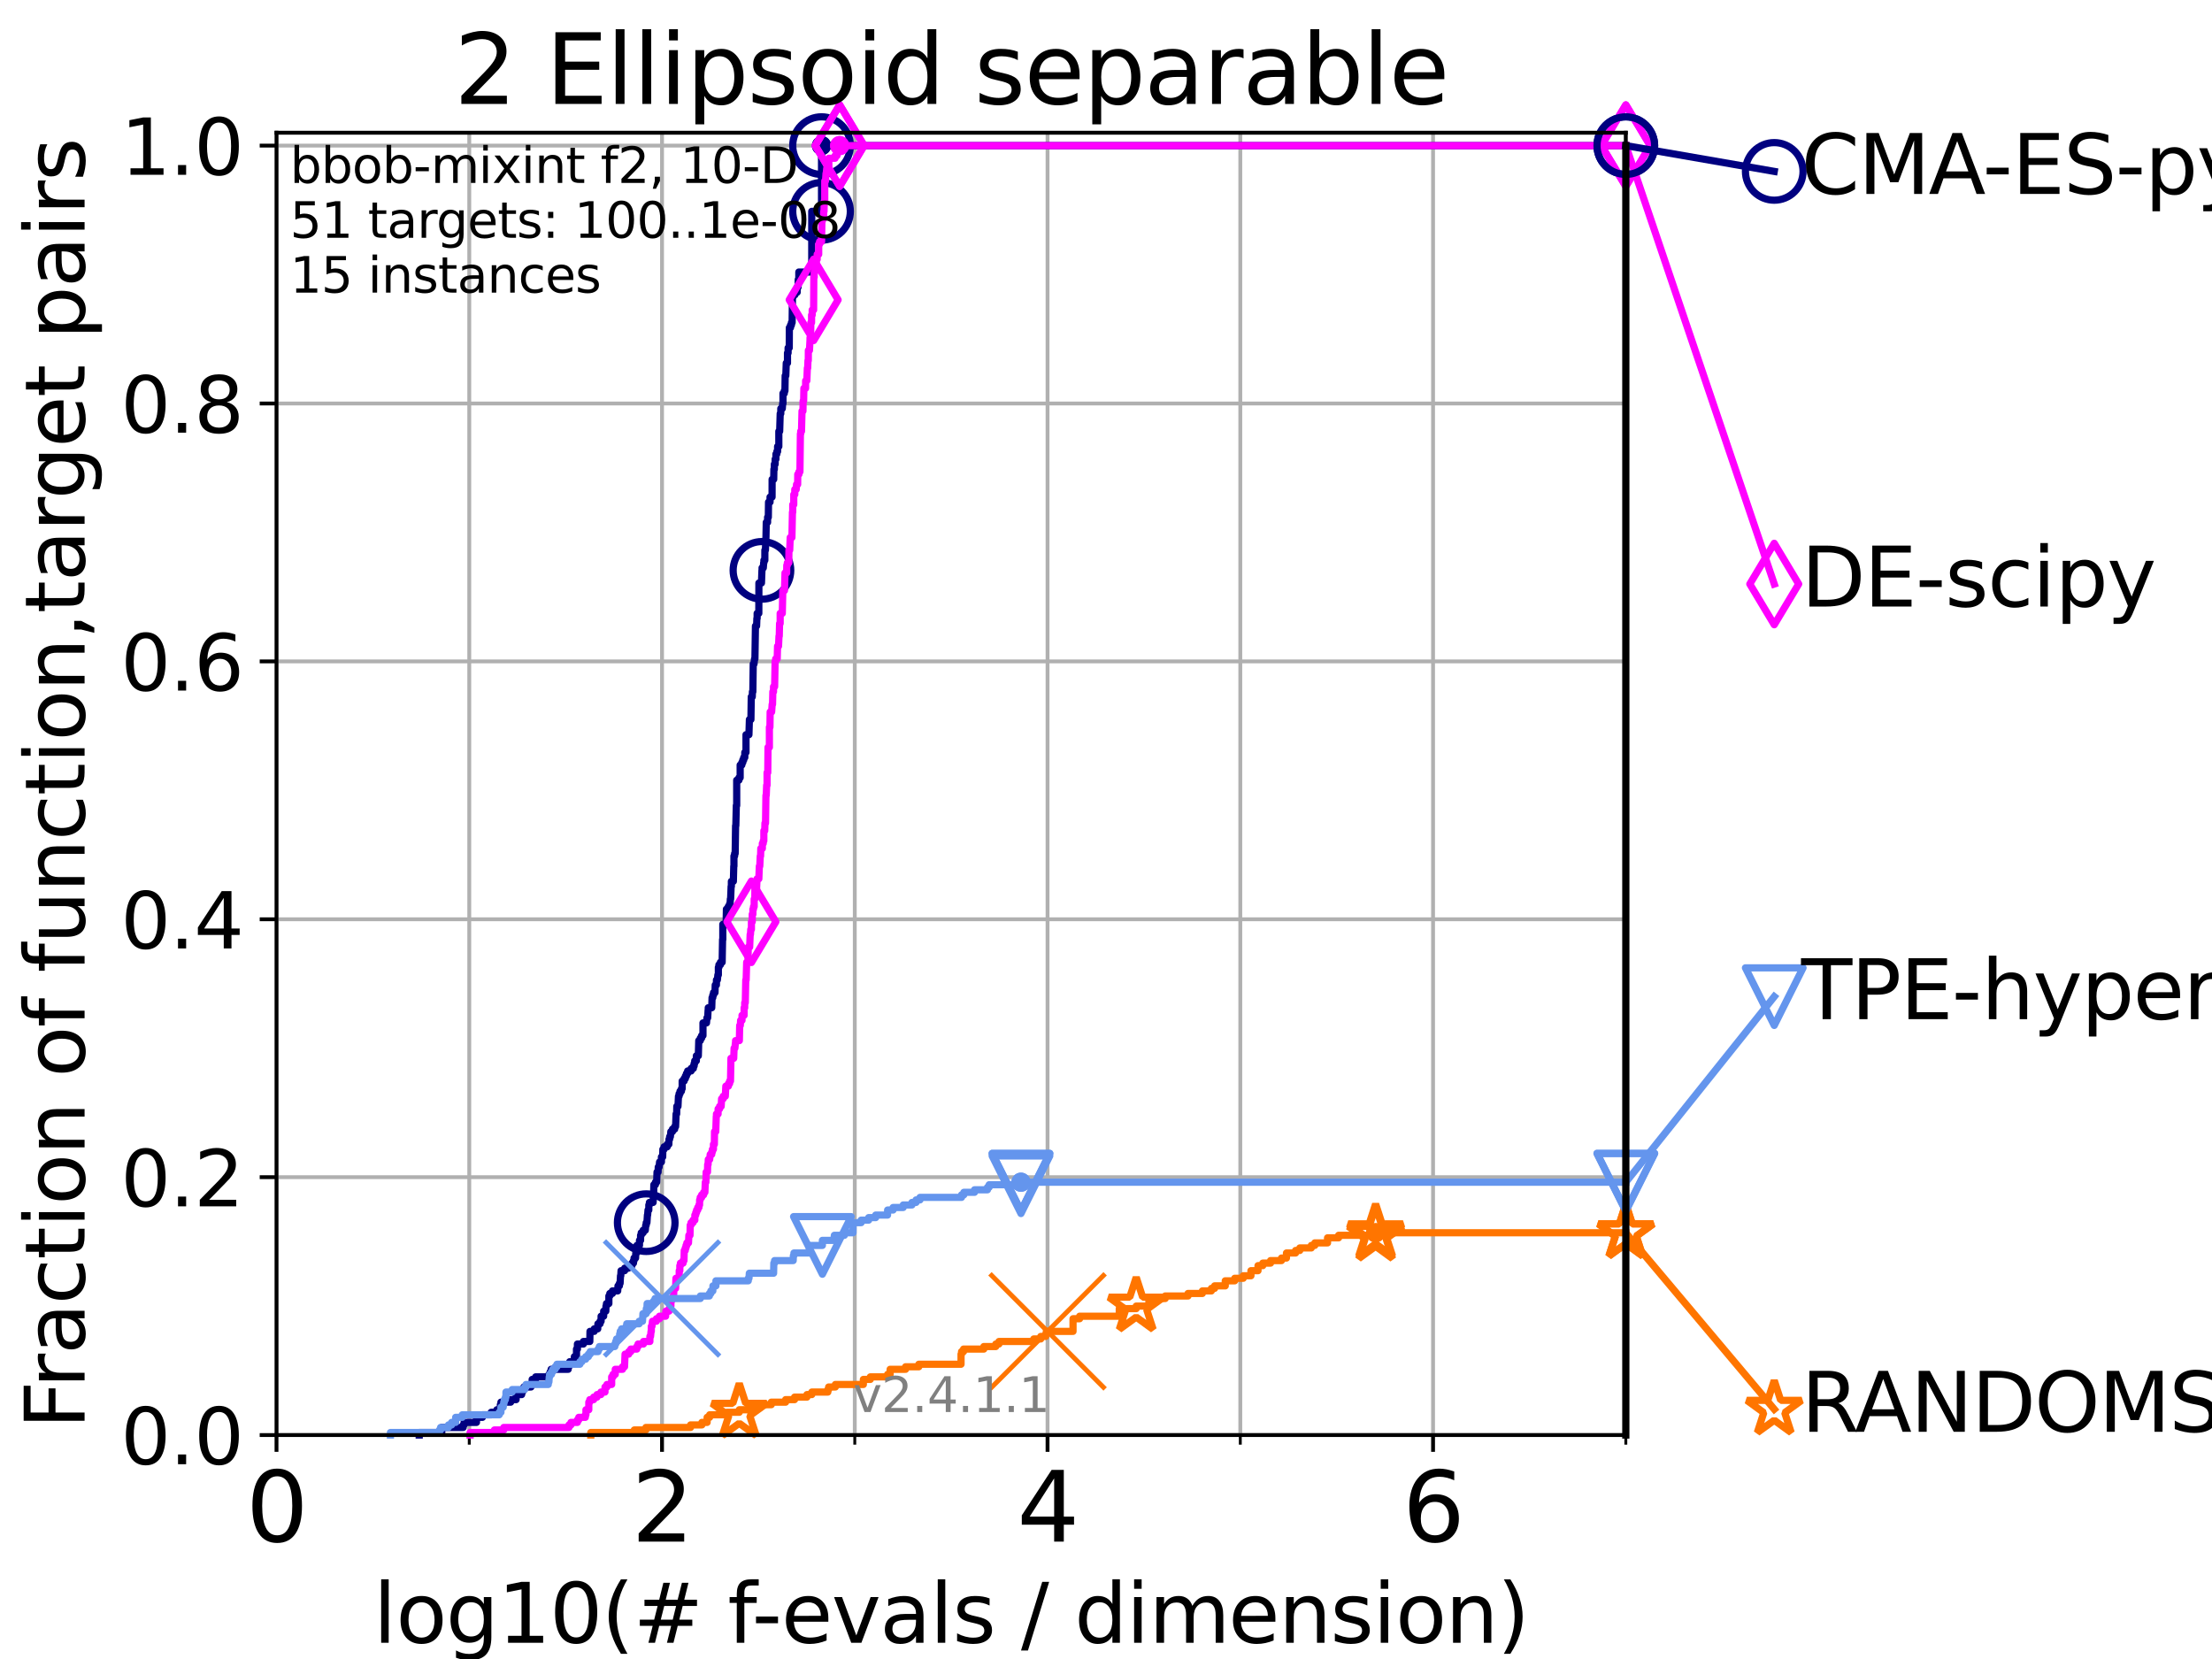 <?xml version="1.0" encoding="utf-8" standalone="no"?>
<!DOCTYPE svg PUBLIC "-//W3C//DTD SVG 1.1//EN"
  "http://www.w3.org/Graphics/SVG/1.1/DTD/svg11.dtd">
<svg height="345.6pt" version="1.1" viewBox="0 0 460.8 345.6" width="460.8pt" xmlns="http://www.w3.org/2000/svg" xmlns:xlink="http://www.w3.org/1999/xlink">
 <defs>
  <style type="text/css">*{stroke-linecap:butt;stroke-linejoin:round;}</style>
 </defs>
 <g id="figure_1">
  <g id="patch_1">
   <path d="M 0 345.6 
L 460.8 345.6 
L 460.8 0 
L 0 0 
z
" style="fill:#ffffff;"/>
  </g>
  <g id="axes_1">
   <g id="patch_2">
    <path d="M 57.6 298.944 
L 338.688 298.944 
L 338.688 27.648 
L 57.6 27.648 
z
" style="fill:#ffffff;"/>
   </g>
   <g id="matplotlib.axis_1">
    <g id="xtick_1">
     <g id="line2d_1">
      <path clip-path="url(#pf0068bb1f4)" d="M 57.6 298.944 
L 57.6 27.648 
" style="fill:none;stroke:#b0b0b0;stroke-linecap:square;stroke-width:0.8;"/>
     </g>
     <g id="line2d_2">
      <defs>
       <path d="M 0 0 
L 0 3.5 
" id="m97d572616d" style="stroke:#000000;stroke-width:0.8;"/>
      </defs>
      <g>
       <use style="stroke:#000000;stroke-width:0.8;" x="57.6" xlink:href="#m97d572616d" y="298.944"/>
      </g>
     </g>
     <g id="text_1">
      <!-- 0 -->
      <g transform="translate(51.237 321.141)scale(0.2 -0.2)">
       <defs>
        <path d="M 2034 4250 
Q 1547 4250 1301 3770 
Q 1056 3291 1056 2328 
Q 1056 1369 1301 889 
Q 1547 409 2034 409 
Q 2525 409 2770 889 
Q 3016 1369 3016 2328 
Q 3016 3291 2770 3770 
Q 2525 4250 2034 4250 
z
M 2034 4750 
Q 2819 4750 3233 4129 
Q 3647 3509 3647 2328 
Q 3647 1150 3233 529 
Q 2819 -91 2034 -91 
Q 1250 -91 836 529 
Q 422 1150 422 2328 
Q 422 3509 836 4129 
Q 1250 4750 2034 4750 
z
" id="DejaVuSans-30" transform="scale(0.016)"/>
       </defs>
       <use xlink:href="#DejaVuSans-30"/>
      </g>
     </g>
    </g>
    <g id="xtick_2">
     <g id="line2d_3">
      <path clip-path="url(#pf0068bb1f4)" d="M 137.911 298.944 
L 137.911 27.648 
" style="fill:none;stroke:#b0b0b0;stroke-linecap:square;stroke-width:0.8;"/>
     </g>
     <g id="line2d_4">
      <g>
       <use style="stroke:#000000;stroke-width:0.8;" x="137.911" xlink:href="#m97d572616d" y="298.944"/>
      </g>
     </g>
     <g id="text_2">
      <!-- 2 -->
      <g transform="translate(131.548 321.141)scale(0.2 -0.2)">
       <defs>
        <path d="M 1228 531 
L 3431 531 
L 3431 0 
L 469 0 
L 469 531 
Q 828 903 1448 1529 
Q 2069 2156 2228 2338 
Q 2531 2678 2651 2914 
Q 2772 3150 2772 3378 
Q 2772 3750 2511 3984 
Q 2250 4219 1831 4219 
Q 1534 4219 1204 4116 
Q 875 4013 500 3803 
L 500 4441 
Q 881 4594 1212 4672 
Q 1544 4750 1819 4750 
Q 2544 4750 2975 4387 
Q 3406 4025 3406 3419 
Q 3406 3131 3298 2873 
Q 3191 2616 2906 2266 
Q 2828 2175 2409 1742 
Q 1991 1309 1228 531 
z
" id="DejaVuSans-32" transform="scale(0.016)"/>
       </defs>
       <use xlink:href="#DejaVuSans-32"/>
      </g>
     </g>
    </g>
    <g id="xtick_3">
     <g id="line2d_5">
      <path clip-path="url(#pf0068bb1f4)" d="M 218.222 298.944 
L 218.222 27.648 
" style="fill:none;stroke:#b0b0b0;stroke-linecap:square;stroke-width:0.8;"/>
     </g>
     <g id="line2d_6">
      <g>
       <use style="stroke:#000000;stroke-width:0.8;" x="218.222" xlink:href="#m97d572616d" y="298.944"/>
      </g>
     </g>
     <g id="text_3">
      <!-- 4 -->
      <g transform="translate(211.859 321.141)scale(0.2 -0.2)">
       <defs>
        <path d="M 2419 4116 
L 825 1625 
L 2419 1625 
L 2419 4116 
z
M 2253 4666 
L 3047 4666 
L 3047 1625 
L 3713 1625 
L 3713 1100 
L 3047 1100 
L 3047 0 
L 2419 0 
L 2419 1100 
L 313 1100 
L 313 1709 
L 2253 4666 
z
" id="DejaVuSans-34" transform="scale(0.016)"/>
       </defs>
       <use xlink:href="#DejaVuSans-34"/>
      </g>
     </g>
    </g>
    <g id="xtick_4">
     <g id="line2d_7">
      <path clip-path="url(#pf0068bb1f4)" d="M 298.533 298.944 
L 298.533 27.648 
" style="fill:none;stroke:#b0b0b0;stroke-linecap:square;stroke-width:0.8;"/>
     </g>
     <g id="line2d_8">
      <g>
       <use style="stroke:#000000;stroke-width:0.8;" x="298.533" xlink:href="#m97d572616d" y="298.944"/>
      </g>
     </g>
     <g id="text_4">
      <!-- 6 -->
      <g transform="translate(292.17 321.141)scale(0.2 -0.2)">
       <defs>
        <path d="M 2113 2584 
Q 1688 2584 1439 2293 
Q 1191 2003 1191 1497 
Q 1191 994 1439 701 
Q 1688 409 2113 409 
Q 2538 409 2786 701 
Q 3034 994 3034 1497 
Q 3034 2003 2786 2293 
Q 2538 2584 2113 2584 
z
M 3366 4563 
L 3366 3988 
Q 3128 4100 2886 4159 
Q 2644 4219 2406 4219 
Q 1781 4219 1451 3797 
Q 1122 3375 1075 2522 
Q 1259 2794 1537 2939 
Q 1816 3084 2150 3084 
Q 2853 3084 3261 2657 
Q 3669 2231 3669 1497 
Q 3669 778 3244 343 
Q 2819 -91 2113 -91 
Q 1303 -91 875 529 
Q 447 1150 447 2328 
Q 447 3434 972 4092 
Q 1497 4750 2381 4750 
Q 2619 4750 2861 4703 
Q 3103 4656 3366 4563 
z
" id="DejaVuSans-36" transform="scale(0.016)"/>
       </defs>
       <use xlink:href="#DejaVuSans-36"/>
      </g>
     </g>
    </g>
    <g id="xtick_5">
     <g id="line2d_9">
      <path clip-path="url(#pf0068bb1f4)" d="M 97.755 298.944 
L 97.755 27.648 
" style="fill:none;stroke:#b0b0b0;stroke-linecap:square;stroke-width:0.8;"/>
     </g>
     <g id="line2d_10">
      <defs>
       <path d="M 0 0 
L 0 2 
" id="m1bf195ad9e" style="stroke:#000000;stroke-width:0.6;"/>
      </defs>
      <g>
       <use style="stroke:#000000;stroke-width:0.6;" x="97.755" xlink:href="#m1bf195ad9e" y="298.944"/>
      </g>
     </g>
    </g>
    <g id="xtick_6">
     <g id="line2d_11">
      <path clip-path="url(#pf0068bb1f4)" d="M 178.066 298.944 
L 178.066 27.648 
" style="fill:none;stroke:#b0b0b0;stroke-linecap:square;stroke-width:0.8;"/>
     </g>
     <g id="line2d_12">
      <g>
       <use style="stroke:#000000;stroke-width:0.6;" x="178.066" xlink:href="#m1bf195ad9e" y="298.944"/>
      </g>
     </g>
    </g>
    <g id="xtick_7">
     <g id="line2d_13">
      <path clip-path="url(#pf0068bb1f4)" d="M 258.377 298.944 
L 258.377 27.648 
" style="fill:none;stroke:#b0b0b0;stroke-linecap:square;stroke-width:0.8;"/>
     </g>
     <g id="line2d_14">
      <g>
       <use style="stroke:#000000;stroke-width:0.6;" x="258.377" xlink:href="#m1bf195ad9e" y="298.944"/>
      </g>
     </g>
    </g>
    <g id="xtick_8">
     <g id="line2d_15">
      <path clip-path="url(#pf0068bb1f4)" d="M 338.688 298.944 
L 338.688 27.648 
" style="fill:none;stroke:#b0b0b0;stroke-linecap:square;stroke-width:0.8;"/>
     </g>
     <g id="line2d_16">
      <g>
       <use style="stroke:#000000;stroke-width:0.6;" x="338.688" xlink:href="#m1bf195ad9e" y="298.944"/>
      </g>
     </g>
    </g>
    <g id="text_5">
     <!-- log10(# f-evals / dimension) -->
     <g transform="translate(77.764 342.218)scale(0.17 -0.17)">
      <defs>
       <path d="M 603 4863 
L 1178 4863 
L 1178 0 
L 603 0 
L 603 4863 
z
" id="DejaVuSans-6c" transform="scale(0.016)"/>
       <path d="M 1959 3097 
Q 1497 3097 1228 2736 
Q 959 2375 959 1747 
Q 959 1119 1226 758 
Q 1494 397 1959 397 
Q 2419 397 2687 759 
Q 2956 1122 2956 1747 
Q 2956 2369 2687 2733 
Q 2419 3097 1959 3097 
z
M 1959 3584 
Q 2709 3584 3137 3096 
Q 3566 2609 3566 1747 
Q 3566 888 3137 398 
Q 2709 -91 1959 -91 
Q 1206 -91 779 398 
Q 353 888 353 1747 
Q 353 2609 779 3096 
Q 1206 3584 1959 3584 
z
" id="DejaVuSans-6f" transform="scale(0.016)"/>
       <path d="M 2906 1791 
Q 2906 2416 2648 2759 
Q 2391 3103 1925 3103 
Q 1463 3103 1205 2759 
Q 947 2416 947 1791 
Q 947 1169 1205 825 
Q 1463 481 1925 481 
Q 2391 481 2648 825 
Q 2906 1169 2906 1791 
z
M 3481 434 
Q 3481 -459 3084 -895 
Q 2688 -1331 1869 -1331 
Q 1566 -1331 1297 -1286 
Q 1028 -1241 775 -1147 
L 775 -588 
Q 1028 -725 1275 -790 
Q 1522 -856 1778 -856 
Q 2344 -856 2625 -561 
Q 2906 -266 2906 331 
L 2906 616 
Q 2728 306 2450 153 
Q 2172 0 1784 0 
Q 1141 0 747 490 
Q 353 981 353 1791 
Q 353 2603 747 3093 
Q 1141 3584 1784 3584 
Q 2172 3584 2450 3431 
Q 2728 3278 2906 2969 
L 2906 3500 
L 3481 3500 
L 3481 434 
z
" id="DejaVuSans-67" transform="scale(0.016)"/>
       <path d="M 794 531 
L 1825 531 
L 1825 4091 
L 703 3866 
L 703 4441 
L 1819 4666 
L 2450 4666 
L 2450 531 
L 3481 531 
L 3481 0 
L 794 0 
L 794 531 
z
" id="DejaVuSans-31" transform="scale(0.016)"/>
       <path d="M 1984 4856 
Q 1566 4138 1362 3434 
Q 1159 2731 1159 2009 
Q 1159 1288 1364 580 
Q 1569 -128 1984 -844 
L 1484 -844 
Q 1016 -109 783 600 
Q 550 1309 550 2009 
Q 550 2706 781 3412 
Q 1013 4119 1484 4856 
L 1984 4856 
z
" id="DejaVuSans-28" transform="scale(0.016)"/>
       <path d="M 3272 2816 
L 2363 2816 
L 2100 1772 
L 3016 1772 
L 3272 2816 
z
M 2803 4594 
L 2478 3297 
L 3391 3297 
L 3719 4594 
L 4219 4594 
L 3897 3297 
L 4872 3297 
L 4872 2816 
L 3775 2816 
L 3519 1772 
L 4513 1772 
L 4513 1294 
L 3397 1294 
L 3072 0 
L 2572 0 
L 2894 1294 
L 1978 1294 
L 1656 0 
L 1153 0 
L 1478 1294 
L 494 1294 
L 494 1772 
L 1594 1772 
L 1856 2816 
L 850 2816 
L 850 3297 
L 1978 3297 
L 2297 4594 
L 2803 4594 
z
" id="DejaVuSans-23" transform="scale(0.016)"/>
       <path id="DejaVuSans-20" transform="scale(0.016)"/>
       <path d="M 2375 4863 
L 2375 4384 
L 1825 4384 
Q 1516 4384 1395 4259 
Q 1275 4134 1275 3809 
L 1275 3500 
L 2222 3500 
L 2222 3053 
L 1275 3053 
L 1275 0 
L 697 0 
L 697 3053 
L 147 3053 
L 147 3500 
L 697 3500 
L 697 3744 
Q 697 4328 969 4595 
Q 1241 4863 1831 4863 
L 2375 4863 
z
" id="DejaVuSans-66" transform="scale(0.016)"/>
       <path d="M 313 2009 
L 1997 2009 
L 1997 1497 
L 313 1497 
L 313 2009 
z
" id="DejaVuSans-2d" transform="scale(0.016)"/>
       <path d="M 3597 1894 
L 3597 1613 
L 953 1613 
Q 991 1019 1311 708 
Q 1631 397 2203 397 
Q 2534 397 2845 478 
Q 3156 559 3463 722 
L 3463 178 
Q 3153 47 2828 -22 
Q 2503 -91 2169 -91 
Q 1331 -91 842 396 
Q 353 884 353 1716 
Q 353 2575 817 3079 
Q 1281 3584 2069 3584 
Q 2775 3584 3186 3129 
Q 3597 2675 3597 1894 
z
M 3022 2063 
Q 3016 2534 2758 2815 
Q 2500 3097 2075 3097 
Q 1594 3097 1305 2825 
Q 1016 2553 972 2059 
L 3022 2063 
z
" id="DejaVuSans-65" transform="scale(0.016)"/>
       <path d="M 191 3500 
L 800 3500 
L 1894 563 
L 2988 3500 
L 3597 3500 
L 2284 0 
L 1503 0 
L 191 3500 
z
" id="DejaVuSans-76" transform="scale(0.016)"/>
       <path d="M 2194 1759 
Q 1497 1759 1228 1600 
Q 959 1441 959 1056 
Q 959 750 1161 570 
Q 1363 391 1709 391 
Q 2188 391 2477 730 
Q 2766 1069 2766 1631 
L 2766 1759 
L 2194 1759 
z
M 3341 1997 
L 3341 0 
L 2766 0 
L 2766 531 
Q 2569 213 2275 61 
Q 1981 -91 1556 -91 
Q 1019 -91 701 211 
Q 384 513 384 1019 
Q 384 1609 779 1909 
Q 1175 2209 1959 2209 
L 2766 2209 
L 2766 2266 
Q 2766 2663 2505 2880 
Q 2244 3097 1772 3097 
Q 1472 3097 1187 3025 
Q 903 2953 641 2809 
L 641 3341 
Q 956 3463 1253 3523 
Q 1550 3584 1831 3584 
Q 2591 3584 2966 3190 
Q 3341 2797 3341 1997 
z
" id="DejaVuSans-61" transform="scale(0.016)"/>
       <path d="M 2834 3397 
L 2834 2853 
Q 2591 2978 2328 3040 
Q 2066 3103 1784 3103 
Q 1356 3103 1142 2972 
Q 928 2841 928 2578 
Q 928 2378 1081 2264 
Q 1234 2150 1697 2047 
L 1894 2003 
Q 2506 1872 2764 1633 
Q 3022 1394 3022 966 
Q 3022 478 2636 193 
Q 2250 -91 1575 -91 
Q 1294 -91 989 -36 
Q 684 19 347 128 
L 347 722 
Q 666 556 975 473 
Q 1284 391 1588 391 
Q 1994 391 2212 530 
Q 2431 669 2431 922 
Q 2431 1156 2273 1281 
Q 2116 1406 1581 1522 
L 1381 1569 
Q 847 1681 609 1914 
Q 372 2147 372 2553 
Q 372 3047 722 3315 
Q 1072 3584 1716 3584 
Q 2034 3584 2315 3537 
Q 2597 3491 2834 3397 
z
" id="DejaVuSans-73" transform="scale(0.016)"/>
       <path d="M 1625 4666 
L 2156 4666 
L 531 -594 
L 0 -594 
L 1625 4666 
z
" id="DejaVuSans-2f" transform="scale(0.016)"/>
       <path d="M 2906 2969 
L 2906 4863 
L 3481 4863 
L 3481 0 
L 2906 0 
L 2906 525 
Q 2725 213 2448 61 
Q 2172 -91 1784 -91 
Q 1150 -91 751 415 
Q 353 922 353 1747 
Q 353 2572 751 3078 
Q 1150 3584 1784 3584 
Q 2172 3584 2448 3432 
Q 2725 3281 2906 2969 
z
M 947 1747 
Q 947 1113 1208 752 
Q 1469 391 1925 391 
Q 2381 391 2643 752 
Q 2906 1113 2906 1747 
Q 2906 2381 2643 2742 
Q 2381 3103 1925 3103 
Q 1469 3103 1208 2742 
Q 947 2381 947 1747 
z
" id="DejaVuSans-64" transform="scale(0.016)"/>
       <path d="M 603 3500 
L 1178 3500 
L 1178 0 
L 603 0 
L 603 3500 
z
M 603 4863 
L 1178 4863 
L 1178 4134 
L 603 4134 
L 603 4863 
z
" id="DejaVuSans-69" transform="scale(0.016)"/>
       <path d="M 3328 2828 
Q 3544 3216 3844 3400 
Q 4144 3584 4550 3584 
Q 5097 3584 5394 3201 
Q 5691 2819 5691 2113 
L 5691 0 
L 5113 0 
L 5113 2094 
Q 5113 2597 4934 2840 
Q 4756 3084 4391 3084 
Q 3944 3084 3684 2787 
Q 3425 2491 3425 1978 
L 3425 0 
L 2847 0 
L 2847 2094 
Q 2847 2600 2669 2842 
Q 2491 3084 2119 3084 
Q 1678 3084 1418 2786 
Q 1159 2488 1159 1978 
L 1159 0 
L 581 0 
L 581 3500 
L 1159 3500 
L 1159 2956 
Q 1356 3278 1631 3431 
Q 1906 3584 2284 3584 
Q 2666 3584 2933 3390 
Q 3200 3197 3328 2828 
z
" id="DejaVuSans-6d" transform="scale(0.016)"/>
       <path d="M 3513 2113 
L 3513 0 
L 2938 0 
L 2938 2094 
Q 2938 2591 2744 2837 
Q 2550 3084 2163 3084 
Q 1697 3084 1428 2787 
Q 1159 2491 1159 1978 
L 1159 0 
L 581 0 
L 581 3500 
L 1159 3500 
L 1159 2956 
Q 1366 3272 1645 3428 
Q 1925 3584 2291 3584 
Q 2894 3584 3203 3211 
Q 3513 2838 3513 2113 
z
" id="DejaVuSans-6e" transform="scale(0.016)"/>
       <path d="M 513 4856 
L 1013 4856 
Q 1481 4119 1714 3412 
Q 1947 2706 1947 2009 
Q 1947 1309 1714 600 
Q 1481 -109 1013 -844 
L 513 -844 
Q 928 -128 1133 580 
Q 1338 1288 1338 2009 
Q 1338 2731 1133 3434 
Q 928 4138 513 4856 
z
" id="DejaVuSans-29" transform="scale(0.016)"/>
      </defs>
      <use xlink:href="#DejaVuSans-6c"/>
      <use x="27.783" xlink:href="#DejaVuSans-6f"/>
      <use x="88.965" xlink:href="#DejaVuSans-67"/>
      <use x="152.441" xlink:href="#DejaVuSans-31"/>
      <use x="216.064" xlink:href="#DejaVuSans-30"/>
      <use x="279.688" xlink:href="#DejaVuSans-28"/>
      <use x="318.701" xlink:href="#DejaVuSans-23"/>
      <use x="402.49" xlink:href="#DejaVuSans-20"/>
      <use x="434.277" xlink:href="#DejaVuSans-66"/>
      <use x="463.982" xlink:href="#DejaVuSans-2d"/>
      <use x="500.066" xlink:href="#DejaVuSans-65"/>
      <use x="561.59" xlink:href="#DejaVuSans-76"/>
      <use x="620.77" xlink:href="#DejaVuSans-61"/>
      <use x="682.049" xlink:href="#DejaVuSans-6c"/>
      <use x="709.832" xlink:href="#DejaVuSans-73"/>
      <use x="761.932" xlink:href="#DejaVuSans-20"/>
      <use x="793.719" xlink:href="#DejaVuSans-2f"/>
      <use x="827.41" xlink:href="#DejaVuSans-20"/>
      <use x="859.197" xlink:href="#DejaVuSans-64"/>
      <use x="922.674" xlink:href="#DejaVuSans-69"/>
      <use x="950.457" xlink:href="#DejaVuSans-6d"/>
      <use x="1047.869" xlink:href="#DejaVuSans-65"/>
      <use x="1109.393" xlink:href="#DejaVuSans-6e"/>
      <use x="1172.771" xlink:href="#DejaVuSans-73"/>
      <use x="1224.871" xlink:href="#DejaVuSans-69"/>
      <use x="1252.654" xlink:href="#DejaVuSans-6f"/>
      <use x="1313.836" xlink:href="#DejaVuSans-6e"/>
      <use x="1377.215" xlink:href="#DejaVuSans-29"/>
     </g>
    </g>
   </g>
   <g id="matplotlib.axis_2">
    <g id="ytick_1">
     <g id="line2d_17">
      <path clip-path="url(#pf0068bb1f4)" d="M 57.6 298.944 
L 338.688 298.944 
" style="fill:none;stroke:#b0b0b0;stroke-linecap:square;stroke-width:0.8;"/>
     </g>
     <g id="line2d_18">
      <defs>
       <path d="M 0 0 
L -3.5 0 
" id="m0757f3b41b" style="stroke:#000000;stroke-width:0.8;"/>
      </defs>
      <g>
       <use style="stroke:#000000;stroke-width:0.8;" x="57.6" xlink:href="#m0757f3b41b" y="298.944"/>
      </g>
     </g>
     <g id="text_6">
      <!-- 0.0 -->
      <g transform="translate(25.155 305.023)scale(0.16 -0.16)">
       <defs>
        <path d="M 684 794 
L 1344 794 
L 1344 0 
L 684 0 
L 684 794 
z
" id="DejaVuSans-2e" transform="scale(0.016)"/>
       </defs>
       <use xlink:href="#DejaVuSans-30"/>
       <use x="63.623" xlink:href="#DejaVuSans-2e"/>
       <use x="95.41" xlink:href="#DejaVuSans-30"/>
      </g>
     </g>
    </g>
    <g id="ytick_2">
     <g id="line2d_19">
      <path clip-path="url(#pf0068bb1f4)" d="M 57.6 245.222 
L 338.688 245.222 
" style="fill:none;stroke:#b0b0b0;stroke-linecap:square;stroke-width:0.8;"/>
     </g>
     <g id="line2d_20">
      <g>
       <use style="stroke:#000000;stroke-width:0.8;" x="57.6" xlink:href="#m0757f3b41b" y="245.222"/>
      </g>
     </g>
     <g id="text_7">
      <!-- 0.2 -->
      <g transform="translate(25.155 251.301)scale(0.16 -0.16)">
       <use xlink:href="#DejaVuSans-30"/>
       <use x="63.623" xlink:href="#DejaVuSans-2e"/>
       <use x="95.41" xlink:href="#DejaVuSans-32"/>
      </g>
     </g>
    </g>
    <g id="ytick_3">
     <g id="line2d_21">
      <path clip-path="url(#pf0068bb1f4)" d="M 57.6 191.5 
L 338.688 191.5 
" style="fill:none;stroke:#b0b0b0;stroke-linecap:square;stroke-width:0.8;"/>
     </g>
     <g id="line2d_22">
      <g>
       <use style="stroke:#000000;stroke-width:0.8;" x="57.6" xlink:href="#m0757f3b41b" y="191.5"/>
      </g>
     </g>
     <g id="text_8">
      <!-- 0.4 -->
      <g transform="translate(25.155 197.579)scale(0.16 -0.16)">
       <use xlink:href="#DejaVuSans-30"/>
       <use x="63.623" xlink:href="#DejaVuSans-2e"/>
       <use x="95.41" xlink:href="#DejaVuSans-34"/>
      </g>
     </g>
    </g>
    <g id="ytick_4">
     <g id="line2d_23">
      <path clip-path="url(#pf0068bb1f4)" d="M 57.6 137.778 
L 338.688 137.778 
" style="fill:none;stroke:#b0b0b0;stroke-linecap:square;stroke-width:0.8;"/>
     </g>
     <g id="line2d_24">
      <g>
       <use style="stroke:#000000;stroke-width:0.8;" x="57.6" xlink:href="#m0757f3b41b" y="137.778"/>
      </g>
     </g>
     <g id="text_9">
      <!-- 0.6 -->
      <g transform="translate(25.155 143.857)scale(0.16 -0.16)">
       <use xlink:href="#DejaVuSans-30"/>
       <use x="63.623" xlink:href="#DejaVuSans-2e"/>
       <use x="95.41" xlink:href="#DejaVuSans-36"/>
      </g>
     </g>
    </g>
    <g id="ytick_5">
     <g id="line2d_25">
      <path clip-path="url(#pf0068bb1f4)" d="M 57.6 84.056 
L 338.688 84.056 
" style="fill:none;stroke:#b0b0b0;stroke-linecap:square;stroke-width:0.8;"/>
     </g>
     <g id="line2d_26">
      <g>
       <use style="stroke:#000000;stroke-width:0.8;" x="57.6" xlink:href="#m0757f3b41b" y="84.056"/>
      </g>
     </g>
     <g id="text_10">
      <!-- 0.8 -->
      <g transform="translate(25.155 90.135)scale(0.16 -0.16)">
       <defs>
        <path d="M 2034 2216 
Q 1584 2216 1326 1975 
Q 1069 1734 1069 1313 
Q 1069 891 1326 650 
Q 1584 409 2034 409 
Q 2484 409 2743 651 
Q 3003 894 3003 1313 
Q 3003 1734 2745 1975 
Q 2488 2216 2034 2216 
z
M 1403 2484 
Q 997 2584 770 2862 
Q 544 3141 544 3541 
Q 544 4100 942 4425 
Q 1341 4750 2034 4750 
Q 2731 4750 3128 4425 
Q 3525 4100 3525 3541 
Q 3525 3141 3298 2862 
Q 3072 2584 2669 2484 
Q 3125 2378 3379 2068 
Q 3634 1759 3634 1313 
Q 3634 634 3220 271 
Q 2806 -91 2034 -91 
Q 1263 -91 848 271 
Q 434 634 434 1313 
Q 434 1759 690 2068 
Q 947 2378 1403 2484 
z
M 1172 3481 
Q 1172 3119 1398 2916 
Q 1625 2713 2034 2713 
Q 2441 2713 2670 2916 
Q 2900 3119 2900 3481 
Q 2900 3844 2670 4047 
Q 2441 4250 2034 4250 
Q 1625 4250 1398 4047 
Q 1172 3844 1172 3481 
z
" id="DejaVuSans-38" transform="scale(0.016)"/>
       </defs>
       <use xlink:href="#DejaVuSans-30"/>
       <use x="63.623" xlink:href="#DejaVuSans-2e"/>
       <use x="95.41" xlink:href="#DejaVuSans-38"/>
      </g>
     </g>
    </g>
    <g id="ytick_6">
     <g id="line2d_27">
      <path clip-path="url(#pf0068bb1f4)" d="M 57.6 30.334 
L 338.688 30.334 
" style="fill:none;stroke:#b0b0b0;stroke-linecap:square;stroke-width:0.8;"/>
     </g>
     <g id="line2d_28">
      <g>
       <use style="stroke:#000000;stroke-width:0.8;" x="57.6" xlink:href="#m0757f3b41b" y="30.334"/>
      </g>
     </g>
     <g id="text_11">
      <!-- 1.0 -->
      <g transform="translate(25.155 36.413)scale(0.16 -0.16)">
       <use xlink:href="#DejaVuSans-31"/>
       <use x="63.623" xlink:href="#DejaVuSans-2e"/>
       <use x="95.41" xlink:href="#DejaVuSans-30"/>
      </g>
     </g>
    </g>
    <g id="text_12">
     <!-- Fraction of function,target pairs -->
     <g transform="translate(17.62 297.681)rotate(-90)scale(0.17 -0.17)">
      <defs>
       <path d="M 628 4666 
L 3309 4666 
L 3309 4134 
L 1259 4134 
L 1259 2759 
L 3109 2759 
L 3109 2228 
L 1259 2228 
L 1259 0 
L 628 0 
L 628 4666 
z
" id="DejaVuSans-46" transform="scale(0.016)"/>
       <path d="M 2631 2963 
Q 2534 3019 2420 3045 
Q 2306 3072 2169 3072 
Q 1681 3072 1420 2755 
Q 1159 2438 1159 1844 
L 1159 0 
L 581 0 
L 581 3500 
L 1159 3500 
L 1159 2956 
Q 1341 3275 1631 3429 
Q 1922 3584 2338 3584 
Q 2397 3584 2469 3576 
Q 2541 3569 2628 3553 
L 2631 2963 
z
" id="DejaVuSans-72" transform="scale(0.016)"/>
       <path d="M 3122 3366 
L 3122 2828 
Q 2878 2963 2633 3030 
Q 2388 3097 2138 3097 
Q 1578 3097 1268 2742 
Q 959 2388 959 1747 
Q 959 1106 1268 751 
Q 1578 397 2138 397 
Q 2388 397 2633 464 
Q 2878 531 3122 666 
L 3122 134 
Q 2881 22 2623 -34 
Q 2366 -91 2075 -91 
Q 1284 -91 818 406 
Q 353 903 353 1747 
Q 353 2603 823 3093 
Q 1294 3584 2113 3584 
Q 2378 3584 2631 3529 
Q 2884 3475 3122 3366 
z
" id="DejaVuSans-63" transform="scale(0.016)"/>
       <path d="M 1172 4494 
L 1172 3500 
L 2356 3500 
L 2356 3053 
L 1172 3053 
L 1172 1153 
Q 1172 725 1289 603 
Q 1406 481 1766 481 
L 2356 481 
L 2356 0 
L 1766 0 
Q 1100 0 847 248 
Q 594 497 594 1153 
L 594 3053 
L 172 3053 
L 172 3500 
L 594 3500 
L 594 4494 
L 1172 4494 
z
" id="DejaVuSans-74" transform="scale(0.016)"/>
       <path d="M 544 1381 
L 544 3500 
L 1119 3500 
L 1119 1403 
Q 1119 906 1312 657 
Q 1506 409 1894 409 
Q 2359 409 2629 706 
Q 2900 1003 2900 1516 
L 2900 3500 
L 3475 3500 
L 3475 0 
L 2900 0 
L 2900 538 
Q 2691 219 2414 64 
Q 2138 -91 1772 -91 
Q 1169 -91 856 284 
Q 544 659 544 1381 
z
M 1991 3584 
L 1991 3584 
z
" id="DejaVuSans-75" transform="scale(0.016)"/>
       <path d="M 750 794 
L 1409 794 
L 1409 256 
L 897 -744 
L 494 -744 
L 750 256 
L 750 794 
z
" id="DejaVuSans-2c" transform="scale(0.016)"/>
       <path d="M 1159 525 
L 1159 -1331 
L 581 -1331 
L 581 3500 
L 1159 3500 
L 1159 2969 
Q 1341 3281 1617 3432 
Q 1894 3584 2278 3584 
Q 2916 3584 3314 3078 
Q 3713 2572 3713 1747 
Q 3713 922 3314 415 
Q 2916 -91 2278 -91 
Q 1894 -91 1617 61 
Q 1341 213 1159 525 
z
M 3116 1747 
Q 3116 2381 2855 2742 
Q 2594 3103 2138 3103 
Q 1681 3103 1420 2742 
Q 1159 2381 1159 1747 
Q 1159 1113 1420 752 
Q 1681 391 2138 391 
Q 2594 391 2855 752 
Q 3116 1113 3116 1747 
z
" id="DejaVuSans-70" transform="scale(0.016)"/>
      </defs>
      <use xlink:href="#DejaVuSans-46"/>
      <use x="50.27" xlink:href="#DejaVuSans-72"/>
      <use x="91.383" xlink:href="#DejaVuSans-61"/>
      <use x="152.662" xlink:href="#DejaVuSans-63"/>
      <use x="207.643" xlink:href="#DejaVuSans-74"/>
      <use x="246.852" xlink:href="#DejaVuSans-69"/>
      <use x="274.635" xlink:href="#DejaVuSans-6f"/>
      <use x="335.816" xlink:href="#DejaVuSans-6e"/>
      <use x="399.195" xlink:href="#DejaVuSans-20"/>
      <use x="430.982" xlink:href="#DejaVuSans-6f"/>
      <use x="492.164" xlink:href="#DejaVuSans-66"/>
      <use x="527.369" xlink:href="#DejaVuSans-20"/>
      <use x="559.156" xlink:href="#DejaVuSans-66"/>
      <use x="594.361" xlink:href="#DejaVuSans-75"/>
      <use x="657.74" xlink:href="#DejaVuSans-6e"/>
      <use x="721.119" xlink:href="#DejaVuSans-63"/>
      <use x="776.1" xlink:href="#DejaVuSans-74"/>
      <use x="815.309" xlink:href="#DejaVuSans-69"/>
      <use x="843.092" xlink:href="#DejaVuSans-6f"/>
      <use x="904.273" xlink:href="#DejaVuSans-6e"/>
      <use x="967.652" xlink:href="#DejaVuSans-2c"/>
      <use x="999.439" xlink:href="#DejaVuSans-74"/>
      <use x="1038.648" xlink:href="#DejaVuSans-61"/>
      <use x="1099.928" xlink:href="#DejaVuSans-72"/>
      <use x="1139.291" xlink:href="#DejaVuSans-67"/>
      <use x="1202.768" xlink:href="#DejaVuSans-65"/>
      <use x="1264.291" xlink:href="#DejaVuSans-74"/>
      <use x="1303.5" xlink:href="#DejaVuSans-20"/>
      <use x="1335.287" xlink:href="#DejaVuSans-70"/>
      <use x="1398.764" xlink:href="#DejaVuSans-61"/>
      <use x="1460.043" xlink:href="#DejaVuSans-69"/>
      <use x="1487.826" xlink:href="#DejaVuSans-72"/>
      <use x="1528.939" xlink:href="#DejaVuSans-73"/>
     </g>
    </g>
   </g>
   <g id="line2d_29">
    <defs>
     <path d="M 0 1.5 
C 0.398 1.5 0.779 1.342 1.061 1.061 
C 1.342 0.779 1.5 0.398 1.5 0 
C 1.5 -0.398 1.342 -0.779 1.061 -1.061 
C 0.779 -1.342 0.398 -1.5 0 -1.5 
C -0.398 -1.5 -0.779 -1.342 -1.061 -1.061 
C -1.342 -0.779 -1.5 -0.398 -1.5 0 
C -1.5 0.398 -1.342 0.779 -1.061 1.061 
C -0.779 1.342 -0.398 1.5 0 1.5 
z
" id="m68ffaf9025" style="stroke:#000080;"/>
    </defs>
    <g>
     <use style="fill:#000080;stroke:#000080;" x="171.142" xlink:href="#m68ffaf9025" y="30.334"/>
     <use style="fill:#000080;stroke:#000080;" x="171.142" xlink:href="#m68ffaf9025" y="30.334"/>
    </g>
   </g>
   <g id="line2d_30">
    <path d="M 87.33 298.944 
L 87.33 298.417 
L 92.027 298.417 
L 92.027 297.364 
L 96.49 297.364 
L 96.49 296.837 
L 96.676 296.837 
L 96.676 296.311 
L 99.258 296.311 
L 99.258 295.257 
L 100.493 295.257 
L 100.493 294.731 
L 102.331 294.731 
L 102.331 294.204 
L 103.498 294.204 
L 103.498 293.677 
L 104.235 293.677 
L 104.235 292.624 
L 104.355 292.624 
L 104.355 292.097 
L 106.383 292.097 
L 106.383 291.57 
L 107.515 291.57 
L 107.515 290.517 
L 108.671 290.517 
L 108.671 289.99 
L 108.857 289.99 
L 108.857 289.464 
L 109.132 289.464 
L 109.132 288.937 
L 110.611 288.937 
L 110.611 288.41 
L 110.86 288.41 
L 110.86 287.357 
L 111.585 287.357 
L 111.585 286.83 
L 114.352 286.83 
L 114.352 286.304 
L 114.619 286.304 
L 114.619 285.777 
L 114.817 285.777 
L 114.817 285.25 
L 118.364 285.25 
L 118.364 284.723 
L 118.524 284.723 
L 118.524 284.197 
L 118.682 284.197 
L 118.682 283.67 
L 119.603 283.67 
L 119.652 282.617 
L 120.094 282.617 
L 120.094 281.037 
L 120.287 281.037 
L 120.287 279.983 
L 121.535 279.983 
L 121.535 279.457 
L 122.865 279.457 
L 122.906 277.35 
L 123.791 277.35 
L 123.791 276.823 
L 124.52 276.823 
L 124.557 275.77 
L 125.002 275.77 
L 125.002 275.243 
L 125.22 275.243 
L 125.22 274.19 
L 125.753 274.19 
L 125.753 273.136 
L 126.202 273.136 
L 126.236 272.083 
L 126.338 272.083 
L 126.338 271.556 
L 126.839 271.556 
L 126.839 269.976 
L 127.035 269.976 
L 127.035 269.45 
L 127.58 269.45 
L 127.58 268.923 
L 128.68 268.923 
L 128.739 267.87 
L 129.031 267.87 
L 129.031 267.343 
L 129.176 267.343 
L 129.262 265.763 
L 129.319 265.763 
L 129.376 264.709 
L 130.128 264.709 
L 130.128 264.183 
L 130.901 264.183 
L 130.901 263.656 
L 131.641 263.656 
L 131.641 263.129 
L 131.963 263.129 
L 131.963 262.603 
L 132.085 262.603 
L 132.085 262.076 
L 132.399 262.076 
L 132.446 261.023 
L 132.613 261.023 
L 132.683 259.443 
L 133.216 259.443 
L 133.216 258.389 
L 133.443 258.389 
L 133.443 257.336 
L 133.578 257.336 
L 133.578 256.809 
L 133.976 256.809 
L 133.976 256.282 
L 134.429 256.282 
L 134.514 255.229 
L 134.619 255.229 
L 134.619 254.702 
L 134.766 254.702 
L 134.87 253.122 
L 134.912 253.122 
L 134.994 252.069 
L 135.159 252.069 
L 135.159 251.016 
L 135.281 251.016 
L 135.281 250.489 
L 136.054 250.489 
L 136.151 248.382 
L 136.17 248.382 
L 136.209 246.802 
L 136.532 246.802 
L 136.532 246.275 
L 136.795 246.275 
L 136.869 244.169 
L 137.09 244.169 
L 137.126 243.115 
L 137.308 243.115 
L 137.398 242.062 
L 137.788 242.062 
L 137.788 241.009 
L 138.05 241.009 
L 138.084 239.428 
L 138.341 239.428 
L 138.341 238.902 
L 138.993 238.902 
L 138.993 238.375 
L 139.334 238.375 
L 139.366 237.322 
L 139.494 237.322 
L 139.494 236.795 
L 139.652 236.795 
L 139.747 235.742 
L 140.088 235.742 
L 140.088 235.215 
L 140.544 235.215 
L 140.544 234.688 
L 140.738 234.688 
L 140.842 232.055 
L 140.959 232.055 
L 140.988 230.475 
L 141.235 230.475 
L 141.336 228.368 
L 141.464 228.368 
L 141.464 227.841 
L 141.662 227.841 
L 141.662 227.315 
L 141.955 227.315 
L 141.955 226.788 
L 142.107 226.788 
L 142.107 225.208 
L 142.513 225.208 
L 142.513 224.681 
L 142.779 224.681 
L 142.779 224.155 
L 143.002 224.155 
L 143.002 223.628 
L 143.248 223.628 
L 143.248 223.101 
L 143.977 223.101 
L 143.977 222.575 
L 144.439 222.575 
L 144.439 222.048 
L 144.606 222.048 
L 144.606 221.521 
L 144.724 221.521 
L 144.724 220.994 
L 145.063 220.994 
L 145.063 219.941 
L 145.475 219.941 
L 145.565 216.781 
L 145.888 216.781 
L 145.888 216.254 
L 146.162 216.254 
L 146.162 215.728 
L 146.442 215.728 
L 146.442 213.094 
L 147.175 213.094 
L 147.267 212.041 
L 147.419 212.041 
L 147.51 210.461 
L 147.54 210.461 
L 147.54 209.934 
L 148.268 209.934 
L 148.335 207.827 
L 148.488 207.827 
L 148.488 207.301 
L 148.639 207.301 
L 148.639 206.774 
L 148.948 206.774 
L 148.994 205.194 
L 149.241 205.194 
L 149.251 204.141 
L 149.441 204.141 
L 149.548 203.087 
L 149.647 203.087 
L 149.647 201.507 
L 149.762 201.507 
L 149.762 200.98 
L 150.077 200.98 
L 150.077 200.454 
L 150.438 200.454 
L 150.523 195.714 
L 150.573 195.714 
L 150.573 192.553 
L 151.26 192.553 
L 151.325 189.393 
L 151.701 189.393 
L 151.701 188.867 
L 151.967 188.867 
L 151.967 188.34 
L 152.084 188.34 
L 152.146 187.287 
L 152.2 187.287 
L 152.307 184.653 
L 152.36 184.653 
L 152.36 183.6 
L 152.774 183.6 
L 152.856 180.44 
L 152.893 180.44 
L 152.893 178.333 
L 153.032 178.333 
L 153.032 177.806 
L 153.149 177.806 
L 153.236 172.013 
L 153.287 172.013 
L 153.388 167.799 
L 153.467 167.799 
L 153.467 162.532 
L 153.932 162.532 
L 153.932 162.006 
L 154.188 162.006 
L 154.188 159.372 
L 154.534 159.372 
L 154.534 158.846 
L 154.735 158.846 
L 154.735 158.319 
L 154.933 158.319 
L 154.933 157.792 
L 155.155 157.792 
L 155.155 156.739 
L 155.406 156.739 
L 155.406 153.052 
L 156.016 153.052 
L 156.114 149.892 
L 156.43 149.892 
L 156.503 145.152 
L 156.712 145.152 
L 156.741 144.098 
L 156.83 144.098 
L 156.912 138.305 
L 157.081 138.305 
L 157.18 137.251 
L 157.266 137.251 
L 157.375 130.404 
L 157.614 130.404 
L 157.67 128.824 
L 157.726 128.824 
L 157.726 127.771 
L 158.075 127.771 
L 158.092 121.451 
L 158.626 121.451 
L 158.727 118.817 
L 158.753 118.817 
L 158.753 118.291 
L 159.01 118.291 
L 159.083 117.237 
L 159.134 117.237 
L 159.134 116.711 
L 159.329 116.711 
L 159.334 114.604 
L 159.452 114.604 
L 159.553 111.97 
L 159.563 111.97 
L 159.628 108.81 
L 159.902 108.81 
L 159.902 107.757 
L 160.055 107.757 
L 160.099 104.597 
L 160.413 104.597 
L 160.413 103.543 
L 160.835 103.543 
L 160.845 99.857 
L 161.179 99.857 
L 161.215 97.75 
L 161.311 97.75 
L 161.311 96.697 
L 161.479 96.697 
L 161.479 95.643 
L 161.641 95.643 
L 161.641 94.59 
L 161.828 94.59 
L 161.828 94.063 
L 161.986 94.063 
L 161.986 93.01 
L 162.243 93.01 
L 162.243 89.85 
L 162.419 89.85 
L 162.53 86.163 
L 162.653 86.163 
L 162.653 85.109 
L 162.967 85.109 
L 163.041 84.056 
L 163.107 84.056 
L 163.107 81.949 
L 163.38 81.949 
L 163.38 81.423 
L 163.518 81.423 
L 163.566 78.263 
L 163.701 78.263 
L 163.793 75.629 
L 164.048 75.629 
L 164.048 73.522 
L 164.176 73.522 
L 164.176 72.469 
L 164.414 72.469 
L 164.437 68.255 
L 164.679 68.255 
L 164.679 67.729 
L 164.866 67.729 
L 164.866 67.202 
L 165.014 67.202 
L 165.084 61.935 
L 165.175 61.935 
L 165.175 61.409 
L 165.605 61.409 
L 165.605 60.882 
L 166.069 60.882 
L 166.069 59.829 
L 166.255 59.829 
L 166.279 58.248 
L 166.409 58.248 
L 166.409 56.668 
L 169.103 56.668 
L 169.103 44.028 
L 171.142 44.028 
L 171.142 30.334 
L 338.688 30.334 
L 338.688 30.334 
" style="fill:none;stroke:#000080;stroke-linecap:square;stroke-width:1.5;"/>
   </g>
   <g id="line2d_31">
    <defs>
     <path d="M 0 6 
C 1.591 6 3.117 5.368 4.243 4.243 
C 5.368 3.117 6 1.591 6 0 
C 6 -1.591 5.368 -3.117 4.243 -4.243 
C 3.117 -5.368 1.591 -6 0 -6 
C -1.591 -6 -3.117 -5.368 -4.243 -4.243 
C -5.368 -3.117 -6 -1.591 -6 0 
C -6 1.591 -5.368 3.117 -4.243 4.243 
C -3.117 5.368 -1.591 6 0 6 
z
" id="m773cc10692" style="stroke:#000080;stroke-width:1.5;"/>
    </defs>
    <g>
     <use style="fill-opacity:0;stroke:#000080;stroke-width:1.5;" x="134.619" xlink:href="#m773cc10692" y="254.702"/>
     <use style="fill-opacity:0;stroke:#000080;stroke-width:1.5;" x="158.727" xlink:href="#m773cc10692" y="118.817"/>
     <use style="fill-opacity:0;stroke:#000080;stroke-width:1.5;" x="171.142" xlink:href="#m773cc10692" y="44.028"/>
     <use style="fill-opacity:0;stroke:#000080;stroke-width:1.5;" x="171.142" xlink:href="#m773cc10692" y="30.334"/>
     <use style="fill-opacity:0;stroke:#000080;stroke-width:1.5;" x="338.688" xlink:href="#m773cc10692" y="30.334"/>
    </g>
   </g>
   <g id="line2d_32">
    <path style="fill:none;stroke:#000080;stroke-linecap:square;stroke-width:1.5;"/>
    <g/>
   </g>
   <g id="line2d_33">
    <defs>
     <path d="M 0 1.5 
C 0.398 1.5 0.779 1.342 1.061 1.061 
C 1.342 0.779 1.5 0.398 1.5 0 
C 1.5 -0.398 1.342 -0.779 1.061 -1.061 
C 0.779 -1.342 0.398 -1.5 0 -1.5 
C -0.398 -1.5 -0.779 -1.342 -1.061 -1.061 
C -1.342 -0.779 -1.5 -0.398 -1.5 0 
C -1.5 0.398 -1.342 0.779 -1.061 1.061 
C -0.779 1.342 -0.398 1.5 0 1.5 
z
" id="md8eec3b045" style="stroke:#ff00ff;"/>
    </defs>
    <g>
     <use style="fill:#ff00ff;stroke:#ff00ff;" x="174.919" xlink:href="#md8eec3b045" y="30.334"/>
     <use style="fill:#ff00ff;stroke:#ff00ff;" x="174.919" xlink:href="#md8eec3b045" y="30.334"/>
    </g>
   </g>
   <g id="line2d_34">
    <path d="M 97.929 298.944 
L 97.929 298.417 
L 102.989 298.417 
L 102.989 297.891 
L 104.942 297.891 
L 104.942 297.364 
L 118.524 297.364 
L 118.524 296.837 
L 118.943 296.837 
L 118.943 296.311 
L 120.287 296.311 
L 120.287 295.784 
L 120.572 295.784 
L 120.572 295.257 
L 121.931 295.257 
L 121.931 294.731 
L 122.062 294.731 
L 122.062 293.677 
L 122.657 293.677 
L 122.657 292.097 
L 122.865 292.097 
L 122.865 291.57 
L 123.673 291.57 
L 123.673 291.044 
L 124.369 291.044 
L 124.369 290.517 
L 125.183 290.517 
L 125.183 289.99 
L 126.031 289.99 
L 126.031 288.937 
L 126.44 288.937 
L 126.44 288.41 
L 127.421 288.41 
L 127.421 286.83 
L 127.706 286.83 
L 127.706 286.304 
L 128.169 286.304 
L 128.169 285.25 
L 129.686 285.25 
L 129.686 284.723 
L 130.101 284.723 
L 130.209 282.09 
L 130.979 282.09 
L 130.979 281.563 
L 131.414 281.563 
L 131.414 281.037 
L 132.66 281.037 
L 132.66 280.51 
L 132.917 280.51 
L 132.917 279.983 
L 134.041 279.983 
L 134.041 279.457 
L 135.382 279.457 
L 135.382 278.403 
L 135.522 278.403 
L 135.622 277.35 
L 135.682 277.35 
L 135.682 276.296 
L 135.82 276.296 
L 135.918 275.243 
L 136.739 275.243 
L 136.739 274.716 
L 137.38 274.716 
L 137.38 274.19 
L 138.662 274.19 
L 138.712 273.136 
L 139.382 273.136 
L 139.382 272.61 
L 139.573 272.61 
L 139.573 272.083 
L 139.762 272.083 
L 139.762 271.03 
L 139.903 271.03 
L 139.903 270.503 
L 140.211 270.503 
L 140.211 269.976 
L 140.333 269.976 
L 140.379 268.396 
L 140.738 268.396 
L 140.812 266.289 
L 141.493 266.289 
L 141.493 264.709 
L 141.62 264.709 
L 141.62 263.656 
L 141.746 263.656 
L 141.746 263.129 
L 142.297 263.129 
L 142.297 262.603 
L 142.486 262.603 
L 142.54 260.496 
L 142.753 260.496 
L 142.753 259.969 
L 142.91 259.969 
L 142.91 259.443 
L 143.08 259.443 
L 143.08 258.916 
L 143.426 258.916 
L 143.502 257.336 
L 143.741 257.336 
L 143.779 255.229 
L 143.952 255.229 
L 143.952 254.702 
L 144.367 254.702 
L 144.367 254.176 
L 144.748 254.176 
L 144.748 253.122 
L 144.935 253.122 
L 144.935 252.596 
L 145.109 252.596 
L 145.109 252.069 
L 145.35 252.069 
L 145.35 251.542 
L 145.599 251.542 
L 145.599 251.016 
L 145.733 251.016 
L 145.744 249.962 
L 145.866 249.962 
L 145.866 249.436 
L 146.173 249.436 
L 146.173 248.909 
L 146.58 248.909 
L 146.58 248.382 
L 146.844 248.382 
L 146.927 246.275 
L 147.051 246.275 
L 147.103 244.169 
L 147.379 244.169 
L 147.419 242.589 
L 147.51 242.589 
L 147.55 241.535 
L 147.839 241.535 
L 147.947 240.482 
L 148.268 240.482 
L 148.268 239.955 
L 148.402 239.955 
L 148.402 239.428 
L 148.62 239.428 
L 148.62 238.375 
L 148.817 238.375 
L 148.845 235.742 
L 149.104 235.742 
L 149.214 232.582 
L 149.251 232.582 
L 149.251 232.055 
L 149.593 232.055 
L 149.593 231.001 
L 149.903 231.001 
L 149.903 230.475 
L 150.233 230.475 
L 150.319 228.895 
L 150.658 228.895 
L 150.658 228.368 
L 151.097 228.368 
L 151.203 226.261 
L 151.74 226.261 
L 151.74 225.735 
L 151.991 225.735 
L 151.991 225.208 
L 152.176 225.208 
L 152.269 220.468 
L 152.848 220.468 
L 152.922 218.361 
L 153.091 218.361 
L 153.193 217.308 
L 153.229 217.308 
L 153.229 216.781 
L 154.022 216.781 
L 154.091 213.621 
L 154.222 213.621 
L 154.283 212.567 
L 154.574 212.567 
L 154.574 211.514 
L 155.011 211.514 
L 155.011 209.934 
L 155.135 209.934 
L 155.135 208.881 
L 155.258 208.881 
L 155.355 204.141 
L 155.438 204.141 
L 155.546 200.454 
L 155.823 200.454 
L 155.867 197.294 
L 156.169 197.294 
L 156.273 194.66 
L 156.334 194.66 
L 156.4 193.607 
L 156.533 193.607 
L 156.533 192.027 
L 156.706 192.027 
L 156.706 190.447 
L 156.842 190.447 
L 156.842 189.393 
L 156.965 189.393 
L 156.965 188.867 
L 157.111 188.867 
L 157.111 187.287 
L 157.243 187.287 
L 157.255 185.18 
L 157.608 185.18 
L 157.709 183.073 
L 158.081 183.073 
L 158.184 180.44 
L 158.277 180.44 
L 158.374 178.333 
L 158.444 178.333 
L 158.487 176.753 
L 158.811 176.753 
L 158.811 175.699 
L 158.994 175.699 
L 158.994 175.173 
L 159.119 175.173 
L 159.124 173.066 
L 159.309 173.066 
L 159.35 171.486 
L 159.472 171.486 
L 159.558 165.692 
L 159.623 165.692 
L 159.708 163.586 
L 159.793 163.586 
L 159.793 160.952 
L 159.937 160.952 
L 159.991 155.685 
L 160.278 155.685 
L 160.278 151.472 
L 160.394 151.472 
L 160.437 148.312 
L 160.746 148.312 
L 160.854 146.732 
L 160.933 146.732 
L 160.994 144.098 
L 161.137 144.098 
L 161.137 143.045 
L 161.37 143.045 
L 161.47 137.778 
L 161.583 137.778 
L 161.583 137.251 
L 161.907 137.251 
L 161.977 134.618 
L 162.182 134.618 
L 162.278 132.511 
L 162.334 132.511 
L 162.398 129.878 
L 162.522 129.878 
L 162.522 127.771 
L 162.967 127.771 
L 163.074 123.031 
L 163.421 123.031 
L 163.53 119.344 
L 163.875 119.344 
L 163.899 117.764 
L 164.016 117.764 
L 164.016 117.237 
L 164.322 117.237 
L 164.349 114.604 
L 164.513 114.604 
L 164.615 111.97 
L 164.973 111.97 
L 165.08 106.704 
L 165.142 106.704 
L 165.142 105.124 
L 165.353 105.124 
L 165.357 103.017 
L 165.569 103.017 
L 165.569 101.963 
L 165.866 101.963 
L 165.933 100.91 
L 166.166 100.91 
L 166.186 98.803 
L 166.436 98.803 
L 166.436 98.277 
L 166.642 98.277 
L 166.736 90.376 
L 166.799 90.376 
L 166.799 89.85 
L 166.968 89.85 
L 167.073 85.636 
L 167.269 85.636 
L 167.304 83.529 
L 167.414 83.529 
L 167.462 80.896 
L 167.82 80.896 
L 167.827 79.316 
L 168.076 79.316 
L 168.184 76.682 
L 168.254 76.682 
L 168.315 75.102 
L 168.382 75.102 
L 168.394 72.996 
L 168.627 72.996 
L 168.734 70.889 
L 168.74 70.889 
L 168.74 70.362 
L 168.868 70.362 
L 168.912 67.202 
L 169.065 67.202 
L 169.065 65.622 
L 169.196 65.622 
L 169.196 64.569 
L 169.492 64.569 
L 169.532 57.722 
L 169.614 57.722 
L 169.614 56.668 
L 169.761 56.668 
L 169.833 54.562 
L 170.045 54.562 
L 170.045 54.035 
L 170.229 54.035 
L 170.229 52.982 
L 170.551 52.982 
L 170.551 50.875 
L 170.73 50.875 
L 170.73 50.348 
L 171.145 50.348 
L 171.217 46.135 
L 171.276 46.135 
L 171.276 45.608 
L 171.547 45.608 
L 171.598 44.028 
L 171.661 44.028 
L 171.714 41.921 
L 171.809 41.921 
L 171.811 37.708 
L 171.968 37.708 
L 172.076 36.128 
L 172.118 36.128 
L 172.226 35.074 
L 172.311 35.074 
L 172.311 34.548 
L 172.666 34.548 
L 172.666 32.968 
L 173.958 32.968 
L 173.958 32.441 
L 174.355 32.441 
L 174.355 30.861 
L 174.919 30.861 
L 174.919 30.334 
L 338.688 30.334 
L 338.688 30.334 
" style="fill:none;stroke:#ff00ff;stroke-linecap:square;stroke-width:1.5;"/>
   </g>
   <g id="line2d_35">
    <defs>
     <path d="M 0 8.485 
L 5.091 0 
L 0 -8.485 
L -5.091 0 
z
" id="m455a301e9c" style="stroke:#ff00ff;stroke-linejoin:miter;stroke-width:1.5;"/>
    </defs>
    <g>
     <use style="fill-opacity:0;stroke:#ff00ff;stroke-linejoin:miter;stroke-width:1.5;" x="156.533" xlink:href="#m455a301e9c" y="192.027"/>
     <use style="fill-opacity:0;stroke:#ff00ff;stroke-linejoin:miter;stroke-width:1.5;" x="169.5" xlink:href="#m455a301e9c" y="62.462"/>
     <use style="fill-opacity:0;stroke:#ff00ff;stroke-linejoin:miter;stroke-width:1.5;" x="174.919" xlink:href="#m455a301e9c" y="30.334"/>
     <use style="fill-opacity:0;stroke:#ff00ff;stroke-linejoin:miter;stroke-width:1.5;" x="174.919" xlink:href="#m455a301e9c" y="30.334"/>
     <use style="fill-opacity:0;stroke:#ff00ff;stroke-linejoin:miter;stroke-width:1.5;" x="338.688" xlink:href="#m455a301e9c" y="30.334"/>
    </g>
   </g>
   <g id="line2d_36">
    <path style="fill:none;stroke:#ff00ff;stroke-linecap:square;stroke-width:1.5;"/>
    <g/>
   </g>
   <g id="line2d_37">
    <defs>
     <path d="M 0 1.5 
C 0.398 1.5 0.779 1.342 1.061 1.061 
C 1.342 0.779 1.5 0.398 1.5 0 
C 1.5 -0.398 1.342 -0.779 1.061 -1.061 
C 0.779 -1.342 0.398 -1.5 0 -1.5 
C -0.398 -1.5 -0.779 -1.342 -1.061 -1.061 
C -1.342 -0.779 -1.5 -0.398 -1.5 0 
C -1.5 0.398 -1.342 0.779 -1.061 1.061 
C -0.779 1.342 -0.398 1.5 0 1.5 
z
" id="mc33ab7b65b" style="stroke:#ff7500;"/>
    </defs>
    <g>
     <use style="fill:#ff7500;stroke:#ff7500;" x="286.568" xlink:href="#mc33ab7b65b" y="256.809"/>
     <use style="fill:#ff7500;stroke:#ff7500;" x="286.568" xlink:href="#mc33ab7b65b" y="256.809"/>
    </g>
   </g>
   <g id="line2d_38">
    <path d="M 123.071 298.944 
L 123.071 298.417 
L 132.133 298.417 
L 132.133 297.891 
L 134.556 297.891 
L 134.556 297.364 
L 143.853 297.364 
L 143.853 296.837 
L 146.216 296.837 
L 146.216 296.311 
L 147.308 296.311 
L 147.308 295.257 
L 147.829 295.257 
L 147.829 294.731 
L 151.446 294.731 
L 151.446 294.204 
L 154.002 294.204 
L 154.002 293.677 
L 156.8 293.677 
L 156.8 293.15 
L 158.509 293.15 
L 158.509 292.624 
L 160.675 292.624 
L 160.675 292.097 
L 163.658 292.097 
L 163.658 291.57 
L 165.522 291.57 
L 165.522 291.044 
L 168.1 291.044 
L 168.1 290.517 
L 169.114 290.517 
L 169.114 289.99 
L 172.456 289.99 
L 172.456 289.464 
L 172.623 289.464 
L 172.623 288.937 
L 174.022 288.937 
L 174.022 288.41 
L 179.853 288.41 
L 179.853 287.357 
L 181.302 287.357 
L 181.302 286.83 
L 184.908 286.83 
L 184.908 286.304 
L 185.432 286.304 
L 185.432 285.25 
L 188.649 285.25 
L 188.649 284.723 
L 191.408 284.723 
L 191.408 284.197 
L 200.202 284.197 
L 200.202 282.09 
L 200.308 282.09 
L 200.308 281.563 
L 200.724 281.563 
L 200.724 281.037 
L 204.947 281.037 
L 204.947 280.51 
L 207.439 280.51 
L 207.439 279.983 
L 208.101 279.983 
L 208.101 279.457 
L 215.342 279.457 
L 215.342 278.93 
L 216.805 278.93 
L 216.805 278.403 
L 217.835 278.403 
L 217.835 277.877 
L 217.969 277.877 
L 217.969 277.35 
L 223.531 277.35 
L 223.531 274.716 
L 224.906 274.716 
L 224.906 274.19 
L 233.165 274.19 
L 233.165 272.61 
L 236.694 272.61 
L 236.694 272.083 
L 239.335 272.083 
L 239.335 270.503 
L 242.74 270.503 
L 242.74 269.976 
L 247.488 269.976 
L 247.488 269.45 
L 250.473 269.45 
L 250.473 268.923 
L 252.353 268.923 
L 252.353 268.396 
L 253.022 268.396 
L 253.022 267.87 
L 255.245 267.87 
L 255.245 266.816 
L 257.216 266.816 
L 257.216 266.289 
L 258.987 266.289 
L 258.987 265.763 
L 260.594 265.763 
L 260.594 264.709 
L 262.066 264.709 
L 262.066 263.656 
L 263.059 263.656 
L 263.059 263.129 
L 264.683 263.129 
L 264.683 262.603 
L 266.957 262.603 
L 266.957 262.076 
L 267.992 262.076 
L 267.992 261.023 
L 269.894 261.023 
L 269.894 260.496 
L 270.773 260.496 
L 270.773 259.969 
L 273.17 259.969 
L 273.17 259.443 
L 273.901 259.443 
L 273.901 258.916 
L 276.553 258.916 
L 276.553 257.862 
L 278.855 257.862 
L 278.855 257.336 
L 286.568 257.336 
L 286.568 256.809 
L 338.688 256.809 
" style="fill:none;stroke:#ff7500;stroke-linecap:square;stroke-width:1.5;"/>
   </g>
   <g id="line2d_39">
    <defs>
     <path d="M 0 -6 
L -1.347 -1.854 
L -5.706 -1.854 
L -2.18 0.708 
L -3.527 4.854 
L -0 2.292 
L 3.527 4.854 
L 2.18 0.708 
L 5.706 -1.854 
L 1.347 -1.854 
z
" id="me32fa3accf" style="stroke:#ff7500;stroke-linejoin:bevel;stroke-width:1.5;"/>
    </defs>
    <g>
     <use style="fill-opacity:0;stroke:#ff7500;stroke-linejoin:bevel;stroke-width:1.5;" x="154.002" xlink:href="#me32fa3accf" y="294.204"/>
     <use style="fill-opacity:0;stroke:#ff7500;stroke-linejoin:bevel;stroke-width:1.5;" x="236.694" xlink:href="#me32fa3accf" y="272.083"/>
     <use style="fill-opacity:0;stroke:#ff7500;stroke-linejoin:bevel;stroke-width:1.5;" x="286.568" xlink:href="#me32fa3accf" y="257.336"/>
     <use style="fill-opacity:0;stroke:#ff7500;stroke-linejoin:bevel;stroke-width:1.5;" x="286.568" xlink:href="#me32fa3accf" y="256.809"/>
     <use style="fill-opacity:0;stroke:#ff7500;stroke-linejoin:bevel;stroke-width:1.5;" x="338.688" xlink:href="#me32fa3accf" y="256.809"/>
    </g>
   </g>
   <g id="line2d_40">
    <path style="fill:none;stroke:#ff7500;stroke-linecap:square;stroke-width:1.5;"/>
    <g/>
   </g>
   <g id="line2d_41">
    <path clip-path="url(#pf0068bb1f4)" d="M 218.222 277.35 
" style="fill:none;stroke:#ff7500;stroke-linecap:square;stroke-width:1.5;"/>
    <defs>
     <path d="M -12 12 
L 12 -12 
M -12 -12 
L 12 12 
" id="m3e22a3a6c3" style="stroke:#ff7500;"/>
    </defs>
    <g clip-path="url(#pf0068bb1f4)">
     <use style="fill:#ff7500;stroke:#ff7500;" x="218.222" xlink:href="#m3e22a3a6c3" y="277.35"/>
    </g>
   </g>
   <g id="line2d_42">
    <defs>
     <path d="M 0 1.5 
C 0.398 1.5 0.779 1.342 1.061 1.061 
C 1.342 0.779 1.5 0.398 1.5 0 
C 1.5 -0.398 1.342 -0.779 1.061 -1.061 
C 0.779 -1.342 0.398 -1.5 0 -1.5 
C -0.398 -1.5 -0.779 -1.342 -1.061 -1.061 
C -1.342 -0.779 -1.5 -0.398 -1.5 0 
C -1.5 0.398 -1.342 0.779 -1.061 1.061 
C -0.779 1.342 -0.398 1.5 0 1.5 
z
" id="m8a4ad07a9c" style="stroke:#6495ed;"/>
    </defs>
    <g>
     <use style="fill:#6495ed;stroke:#6495ed;" x="212.686" xlink:href="#m8a4ad07a9c" y="246.275"/>
     <use style="fill:#6495ed;stroke:#6495ed;" x="212.686" xlink:href="#m8a4ad07a9c" y="246.275"/>
    </g>
   </g>
   <g id="line2d_43">
    <path d="M 81.334 298.944 
L 81.334 298.417 
L 91.535 298.417 
L 91.535 297.891 
L 91.783 297.891 
L 91.783 297.364 
L 93.422 297.364 
L 93.422 296.837 
L 94.081 296.837 
L 94.081 296.311 
L 94.921 296.311 
L 94.921 295.257 
L 96.301 295.257 
L 96.301 294.731 
L 103.993 294.731 
L 103.993 294.204 
L 104.355 294.204 
L 104.355 293.15 
L 104.826 293.15 
L 104.826 292.624 
L 104.942 292.624 
L 104.942 292.097 
L 105.057 292.097 
L 105.057 291.57 
L 105.285 291.57 
L 105.285 291.044 
L 105.398 291.044 
L 105.398 289.99 
L 106.699 289.99 
L 106.699 289.464 
L 109.312 289.464 
L 109.312 288.937 
L 109.58 288.937 
L 109.58 288.41 
L 114.216 288.41 
L 114.216 287.884 
L 114.352 287.884 
L 114.419 286.83 
L 114.486 286.83 
L 114.486 286.304 
L 114.882 286.304 
L 114.882 285.777 
L 115.141 285.777 
L 115.141 285.25 
L 115.649 285.25 
L 115.649 284.723 
L 116.02 284.723 
L 116.02 284.197 
L 120.806 284.197 
L 120.806 283.67 
L 121.219 283.67 
L 121.219 283.143 
L 122.018 283.143 
L 122.018 282.617 
L 122.573 282.617 
L 122.573 282.09 
L 122.948 282.09 
L 122.948 281.563 
L 124.595 281.563 
L 124.595 281.037 
L 124.855 281.037 
L 124.855 280.51 
L 128.077 280.51 
L 128.077 279.983 
L 128.26 279.983 
L 128.26 279.457 
L 128.441 279.457 
L 128.441 278.93 
L 129.031 278.93 
L 129.089 277.877 
L 129.205 277.877 
L 129.205 277.35 
L 129.49 277.35 
L 129.49 276.823 
L 130.425 276.823 
L 130.425 276.296 
L 130.559 276.296 
L 130.559 275.77 
L 133.148 275.77 
L 133.148 275.243 
L 133.844 275.243 
L 133.932 273.663 
L 134.598 273.663 
L 134.64 272.61 
L 134.766 272.61 
L 134.808 271.556 
L 136.151 271.556 
L 136.151 271.03 
L 136.457 271.03 
L 136.457 270.503 
L 145.899 270.503 
L 145.899 269.976 
L 147.779 269.976 
L 147.779 269.45 
L 148.084 269.45 
L 148.084 268.923 
L 148.497 268.923 
L 148.516 267.87 
L 149.141 267.87 
L 149.141 266.816 
L 155.879 266.816 
L 155.879 266.289 
L 156.028 266.289 
L 156.096 265.236 
L 161.156 265.236 
L 161.201 263.129 
L 161.361 263.129 
L 161.361 262.603 
L 165.237 262.603 
L 165.274 261.549 
L 165.393 261.549 
L 165.393 261.023 
L 168.573 261.023 
L 168.645 259.443 
L 171.32 259.443 
L 171.32 258.389 
L 173.715 258.389 
L 173.811 257.336 
L 175.906 257.336 
L 175.906 256.809 
L 177.7 256.809 
L 177.718 254.702 
L 179.396 254.702 
L 179.396 254.176 
L 180.956 254.176 
L 180.956 253.649 
L 182.419 253.649 
L 182.419 253.122 
L 184.894 253.122 
L 184.906 252.069 
L 186.046 252.069 
L 186.046 251.542 
L 188.156 251.542 
L 188.156 251.016 
L 189.975 251.016 
L 189.975 250.489 
L 190.835 250.489 
L 190.835 249.962 
L 191.651 249.962 
L 191.651 249.436 
L 200.306 249.436 
L 200.306 248.909 
L 200.786 248.909 
L 200.786 248.382 
L 203.008 248.382 
L 203.008 247.855 
L 205.709 247.855 
L 205.709 247.329 
L 206.062 247.329 
L 206.062 246.802 
L 212.686 246.802 
L 212.686 246.275 
L 338.688 246.275 
L 338.688 246.275 
" style="fill:none;stroke:#6495ed;stroke-linecap:square;stroke-width:1.5;"/>
   </g>
   <g id="line2d_44">
    <defs>
     <path d="M -0 6 
L 6 -6 
L -6 -6 
z
" id="m136fb2c5af" style="stroke:#6495ed;stroke-linejoin:miter;stroke-width:1.5;"/>
    </defs>
    <g>
     <use style="fill-opacity:0;stroke:#6495ed;stroke-linejoin:miter;stroke-width:1.5;" x="171.32" xlink:href="#m136fb2c5af" y="259.443"/>
     <use style="fill-opacity:0;stroke:#6495ed;stroke-linejoin:miter;stroke-width:1.5;" x="212.686" xlink:href="#m136fb2c5af" y="246.802"/>
     <use style="fill-opacity:0;stroke:#6495ed;stroke-linejoin:miter;stroke-width:1.5;" x="212.686" xlink:href="#m136fb2c5af" y="246.275"/>
     <use style="fill-opacity:0;stroke:#6495ed;stroke-linejoin:miter;stroke-width:1.5;" x="212.686" xlink:href="#m136fb2c5af" y="246.275"/>
     <use style="fill-opacity:0;stroke:#6495ed;stroke-linejoin:miter;stroke-width:1.5;" x="338.688" xlink:href="#m136fb2c5af" y="246.275"/>
    </g>
   </g>
   <g id="line2d_45">
    <path style="fill:none;stroke:#6495ed;stroke-linecap:square;stroke-width:1.5;"/>
    <g/>
   </g>
   <g id="line2d_46">
    <path clip-path="url(#pf0068bb1f4)" d="M 137.911 270.503 
" style="fill:none;stroke:#6495ed;stroke-linecap:square;stroke-width:1.5;"/>
    <defs>
     <path d="M -12 12 
L 12 -12 
M -12 -12 
L 12 12 
" id="m056460e74b" style="stroke:#6495ed;"/>
    </defs>
    <g clip-path="url(#pf0068bb1f4)">
     <use style="fill:#6495ed;stroke:#6495ed;" x="137.911" xlink:href="#m056460e74b" y="270.503"/>
    </g>
   </g>
   <g id="line2d_47">
    <path d="M 338.688 256.809 
L 369.608 293.572 
" style="fill:none;stroke:#ff7500;stroke-linecap:square;stroke-width:1.5;"/>
    <g>
     <use style="fill-opacity:0;stroke:#ff7500;stroke-linejoin:bevel;stroke-width:1.5;" x="338.688" xlink:href="#me32fa3accf" y="256.809"/>
     <use style="fill-opacity:0;stroke:#ff7500;stroke-linejoin:bevel;stroke-width:1.5;" x="369.608" xlink:href="#me32fa3accf" y="293.572"/>
    </g>
   </g>
   <g id="line2d_48">
    <path d="M 338.688 246.275 
L 369.608 207.617 
" style="fill:none;stroke:#6495ed;stroke-linecap:square;stroke-width:1.5;"/>
    <g>
     <use style="fill-opacity:0;stroke:#6495ed;stroke-linejoin:miter;stroke-width:1.5;" x="338.688" xlink:href="#m136fb2c5af" y="246.275"/>
     <use style="fill-opacity:0;stroke:#6495ed;stroke-linejoin:miter;stroke-width:1.5;" x="369.608" xlink:href="#m136fb2c5af" y="207.617"/>
    </g>
   </g>
   <g id="line2d_49">
    <path d="M 338.688 30.334 
L 369.608 121.661 
" style="fill:none;stroke:#ff00ff;stroke-linecap:square;stroke-width:1.5;"/>
    <g>
     <use style="fill-opacity:0;stroke:#ff00ff;stroke-linejoin:miter;stroke-width:1.5;" x="338.688" xlink:href="#m455a301e9c" y="30.334"/>
     <use style="fill-opacity:0;stroke:#ff00ff;stroke-linejoin:miter;stroke-width:1.5;" x="369.608" xlink:href="#m455a301e9c" y="121.661"/>
    </g>
   </g>
   <g id="line2d_50">
    <path d="M 338.688 30.334 
L 369.608 35.706 
" style="fill:none;stroke:#000080;stroke-linecap:square;stroke-width:1.5;"/>
    <g>
     <use style="fill-opacity:0;stroke:#000080;stroke-width:1.5;" x="338.688" xlink:href="#m773cc10692" y="30.334"/>
     <use style="fill-opacity:0;stroke:#000080;stroke-width:1.5;" x="369.608" xlink:href="#m773cc10692" y="35.706"/>
    </g>
   </g>
   <g id="line2d_51">
    <path d="M 338.688 298.944 
L 338.688 30.334 
" style="fill:none;stroke:#000000;stroke-linecap:square;stroke-width:1.5;"/>
   </g>
   <g id="patch_3">
    <path d="M 57.6 298.944 
L 57.6 27.648 
" style="fill:none;stroke:#000000;stroke-linecap:square;stroke-linejoin:miter;stroke-width:0.8;"/>
   </g>
   <g id="patch_4">
    <path d="M 338.688 298.944 
L 338.688 27.648 
" style="fill:none;stroke:#000000;stroke-linecap:square;stroke-linejoin:miter;stroke-width:0.8;"/>
   </g>
   <g id="patch_5">
    <path d="M 57.6 298.944 
L 338.688 298.944 
" style="fill:none;stroke:#000000;stroke-linecap:square;stroke-linejoin:miter;stroke-width:0.8;"/>
   </g>
   <g id="patch_6">
    <path d="M 57.6 27.648 
L 338.688 27.648 
" style="fill:none;stroke:#000000;stroke-linecap:square;stroke-linejoin:miter;stroke-width:0.8;"/>
   </g>
   <g id="text_13">
    <!-- RANDOMSEA -->
    <g transform="translate(375.229 298.263)scale(0.17 -0.17)">
     <defs>
      <path d="M 2841 2188 
Q 3044 2119 3236 1894 
Q 3428 1669 3622 1275 
L 4263 0 
L 3584 0 
L 2988 1197 
Q 2756 1666 2539 1819 
Q 2322 1972 1947 1972 
L 1259 1972 
L 1259 0 
L 628 0 
L 628 4666 
L 2053 4666 
Q 2853 4666 3247 4331 
Q 3641 3997 3641 3322 
Q 3641 2881 3436 2590 
Q 3231 2300 2841 2188 
z
M 1259 4147 
L 1259 2491 
L 2053 2491 
Q 2509 2491 2742 2702 
Q 2975 2913 2975 3322 
Q 2975 3731 2742 3939 
Q 2509 4147 2053 4147 
L 1259 4147 
z
" id="DejaVuSans-52" transform="scale(0.016)"/>
      <path d="M 2188 4044 
L 1331 1722 
L 3047 1722 
L 2188 4044 
z
M 1831 4666 
L 2547 4666 
L 4325 0 
L 3669 0 
L 3244 1197 
L 1141 1197 
L 716 0 
L 50 0 
L 1831 4666 
z
" id="DejaVuSans-41" transform="scale(0.016)"/>
      <path d="M 628 4666 
L 1478 4666 
L 3547 763 
L 3547 4666 
L 4159 4666 
L 4159 0 
L 3309 0 
L 1241 3903 
L 1241 0 
L 628 0 
L 628 4666 
z
" id="DejaVuSans-4e" transform="scale(0.016)"/>
      <path d="M 1259 4147 
L 1259 519 
L 2022 519 
Q 2988 519 3436 956 
Q 3884 1394 3884 2338 
Q 3884 3275 3436 3711 
Q 2988 4147 2022 4147 
L 1259 4147 
z
M 628 4666 
L 1925 4666 
Q 3281 4666 3915 4102 
Q 4550 3538 4550 2338 
Q 4550 1131 3912 565 
Q 3275 0 1925 0 
L 628 0 
L 628 4666 
z
" id="DejaVuSans-44" transform="scale(0.016)"/>
      <path d="M 2522 4238 
Q 1834 4238 1429 3725 
Q 1025 3213 1025 2328 
Q 1025 1447 1429 934 
Q 1834 422 2522 422 
Q 3209 422 3611 934 
Q 4013 1447 4013 2328 
Q 4013 3213 3611 3725 
Q 3209 4238 2522 4238 
z
M 2522 4750 
Q 3503 4750 4090 4092 
Q 4678 3434 4678 2328 
Q 4678 1225 4090 567 
Q 3503 -91 2522 -91 
Q 1538 -91 948 565 
Q 359 1222 359 2328 
Q 359 3434 948 4092 
Q 1538 4750 2522 4750 
z
" id="DejaVuSans-4f" transform="scale(0.016)"/>
      <path d="M 628 4666 
L 1569 4666 
L 2759 1491 
L 3956 4666 
L 4897 4666 
L 4897 0 
L 4281 0 
L 4281 4097 
L 3078 897 
L 2444 897 
L 1241 4097 
L 1241 0 
L 628 0 
L 628 4666 
z
" id="DejaVuSans-4d" transform="scale(0.016)"/>
      <path d="M 3425 4513 
L 3425 3897 
Q 3066 4069 2747 4153 
Q 2428 4238 2131 4238 
Q 1616 4238 1336 4038 
Q 1056 3838 1056 3469 
Q 1056 3159 1242 3001 
Q 1428 2844 1947 2747 
L 2328 2669 
Q 3034 2534 3370 2195 
Q 3706 1856 3706 1288 
Q 3706 609 3251 259 
Q 2797 -91 1919 -91 
Q 1588 -91 1214 -16 
Q 841 59 441 206 
L 441 856 
Q 825 641 1194 531 
Q 1563 422 1919 422 
Q 2459 422 2753 634 
Q 3047 847 3047 1241 
Q 3047 1584 2836 1778 
Q 2625 1972 2144 2069 
L 1759 2144 
Q 1053 2284 737 2584 
Q 422 2884 422 3419 
Q 422 4038 858 4394 
Q 1294 4750 2059 4750 
Q 2388 4750 2728 4690 
Q 3069 4631 3425 4513 
z
" id="DejaVuSans-53" transform="scale(0.016)"/>
      <path d="M 628 4666 
L 3578 4666 
L 3578 4134 
L 1259 4134 
L 1259 2753 
L 3481 2753 
L 3481 2222 
L 1259 2222 
L 1259 531 
L 3634 531 
L 3634 0 
L 628 0 
L 628 4666 
z
" id="DejaVuSans-45" transform="scale(0.016)"/>
     </defs>
     <use xlink:href="#DejaVuSans-52"/>
     <use x="65.482" xlink:href="#DejaVuSans-41"/>
     <use x="133.891" xlink:href="#DejaVuSans-4e"/>
     <use x="208.695" xlink:href="#DejaVuSans-44"/>
     <use x="285.697" xlink:href="#DejaVuSans-4f"/>
     <use x="364.408" xlink:href="#DejaVuSans-4d"/>
     <use x="450.688" xlink:href="#DejaVuSans-53"/>
     <use x="514.164" xlink:href="#DejaVuSans-45"/>
     <use x="577.348" xlink:href="#DejaVuSans-41"/>
    </g>
   </g>
   <g id="text_14">
    <!-- TPE-hyper -->
    <g transform="translate(375.229 212.308)scale(0.17 -0.17)">
     <defs>
      <path d="M -19 4666 
L 3928 4666 
L 3928 4134 
L 2272 4134 
L 2272 0 
L 1638 0 
L 1638 4134 
L -19 4134 
L -19 4666 
z
" id="DejaVuSans-54" transform="scale(0.016)"/>
      <path d="M 1259 4147 
L 1259 2394 
L 2053 2394 
Q 2494 2394 2734 2622 
Q 2975 2850 2975 3272 
Q 2975 3691 2734 3919 
Q 2494 4147 2053 4147 
L 1259 4147 
z
M 628 4666 
L 2053 4666 
Q 2838 4666 3239 4311 
Q 3641 3956 3641 3272 
Q 3641 2581 3239 2228 
Q 2838 1875 2053 1875 
L 1259 1875 
L 1259 0 
L 628 0 
L 628 4666 
z
" id="DejaVuSans-50" transform="scale(0.016)"/>
      <path d="M 3513 2113 
L 3513 0 
L 2938 0 
L 2938 2094 
Q 2938 2591 2744 2837 
Q 2550 3084 2163 3084 
Q 1697 3084 1428 2787 
Q 1159 2491 1159 1978 
L 1159 0 
L 581 0 
L 581 4863 
L 1159 4863 
L 1159 2956 
Q 1366 3272 1645 3428 
Q 1925 3584 2291 3584 
Q 2894 3584 3203 3211 
Q 3513 2838 3513 2113 
z
" id="DejaVuSans-68" transform="scale(0.016)"/>
      <path d="M 2059 -325 
Q 1816 -950 1584 -1140 
Q 1353 -1331 966 -1331 
L 506 -1331 
L 506 -850 
L 844 -850 
Q 1081 -850 1212 -737 
Q 1344 -625 1503 -206 
L 1606 56 
L 191 3500 
L 800 3500 
L 1894 763 
L 2988 3500 
L 3597 3500 
L 2059 -325 
z
" id="DejaVuSans-79" transform="scale(0.016)"/>
     </defs>
     <use xlink:href="#DejaVuSans-54"/>
     <use x="61.084" xlink:href="#DejaVuSans-50"/>
     <use x="121.387" xlink:href="#DejaVuSans-45"/>
     <use x="184.57" xlink:href="#DejaVuSans-2d"/>
     <use x="220.654" xlink:href="#DejaVuSans-68"/>
     <use x="284.033" xlink:href="#DejaVuSans-79"/>
     <use x="343.213" xlink:href="#DejaVuSans-70"/>
     <use x="406.689" xlink:href="#DejaVuSans-65"/>
     <use x="468.213" xlink:href="#DejaVuSans-72"/>
    </g>
   </g>
   <g id="text_15">
    <!-- DE-scipy -->
    <g transform="translate(375.229 126.352)scale(0.17 -0.17)">
     <use xlink:href="#DejaVuSans-44"/>
     <use x="77.002" xlink:href="#DejaVuSans-45"/>
     <use x="140.186" xlink:href="#DejaVuSans-2d"/>
     <use x="176.27" xlink:href="#DejaVuSans-73"/>
     <use x="228.369" xlink:href="#DejaVuSans-63"/>
     <use x="283.35" xlink:href="#DejaVuSans-69"/>
     <use x="311.133" xlink:href="#DejaVuSans-70"/>
     <use x="374.609" xlink:href="#DejaVuSans-79"/>
    </g>
   </g>
   <g id="text_16">
    <!-- CMA-ES-py -->
    <g transform="translate(375.229 40.397)scale(0.17 -0.17)">
     <defs>
      <path d="M 4122 4306 
L 4122 3641 
Q 3803 3938 3442 4084 
Q 3081 4231 2675 4231 
Q 1875 4231 1450 3742 
Q 1025 3253 1025 2328 
Q 1025 1406 1450 917 
Q 1875 428 2675 428 
Q 3081 428 3442 575 
Q 3803 722 4122 1019 
L 4122 359 
Q 3791 134 3420 21 
Q 3050 -91 2638 -91 
Q 1578 -91 968 557 
Q 359 1206 359 2328 
Q 359 3453 968 4101 
Q 1578 4750 2638 4750 
Q 3056 4750 3426 4639 
Q 3797 4528 4122 4306 
z
" id="DejaVuSans-43" transform="scale(0.016)"/>
     </defs>
     <use xlink:href="#DejaVuSans-43"/>
     <use x="69.824" xlink:href="#DejaVuSans-4d"/>
     <use x="156.104" xlink:href="#DejaVuSans-41"/>
     <use x="222.262" xlink:href="#DejaVuSans-2d"/>
     <use x="258.346" xlink:href="#DejaVuSans-45"/>
     <use x="321.529" xlink:href="#DejaVuSans-53"/>
     <use x="385.006" xlink:href="#DejaVuSans-2d"/>
     <use x="421.09" xlink:href="#DejaVuSans-70"/>
     <use x="484.566" xlink:href="#DejaVuSans-79"/>
    </g>
   </g>
   <g id="text_17">
    <!-- bbob-mixint f2, 10-D -->
    <g transform="translate(60.411 38.111)scale(0.102 -0.102)">
     <defs>
      <path d="M 3116 1747 
Q 3116 2381 2855 2742 
Q 2594 3103 2138 3103 
Q 1681 3103 1420 2742 
Q 1159 2381 1159 1747 
Q 1159 1113 1420 752 
Q 1681 391 2138 391 
Q 2594 391 2855 752 
Q 3116 1113 3116 1747 
z
M 1159 2969 
Q 1341 3281 1617 3432 
Q 1894 3584 2278 3584 
Q 2916 3584 3314 3078 
Q 3713 2572 3713 1747 
Q 3713 922 3314 415 
Q 2916 -91 2278 -91 
Q 1894 -91 1617 61 
Q 1341 213 1159 525 
L 1159 0 
L 581 0 
L 581 4863 
L 1159 4863 
L 1159 2969 
z
" id="DejaVuSans-62" transform="scale(0.016)"/>
      <path d="M 3513 3500 
L 2247 1797 
L 3578 0 
L 2900 0 
L 1881 1375 
L 863 0 
L 184 0 
L 1544 1831 
L 300 3500 
L 978 3500 
L 1906 2253 
L 2834 3500 
L 3513 3500 
z
" id="DejaVuSans-78" transform="scale(0.016)"/>
     </defs>
     <use xlink:href="#DejaVuSans-62"/>
     <use x="63.477" xlink:href="#DejaVuSans-62"/>
     <use x="126.953" xlink:href="#DejaVuSans-6f"/>
     <use x="188.135" xlink:href="#DejaVuSans-62"/>
     <use x="251.611" xlink:href="#DejaVuSans-2d"/>
     <use x="287.695" xlink:href="#DejaVuSans-6d"/>
     <use x="385.107" xlink:href="#DejaVuSans-69"/>
     <use x="412.891" xlink:href="#DejaVuSans-78"/>
     <use x="472.07" xlink:href="#DejaVuSans-69"/>
     <use x="499.854" xlink:href="#DejaVuSans-6e"/>
     <use x="563.232" xlink:href="#DejaVuSans-74"/>
     <use x="602.441" xlink:href="#DejaVuSans-20"/>
     <use x="634.229" xlink:href="#DejaVuSans-66"/>
     <use x="669.434" xlink:href="#DejaVuSans-32"/>
     <use x="733.057" xlink:href="#DejaVuSans-2c"/>
     <use x="764.844" xlink:href="#DejaVuSans-20"/>
     <use x="796.631" xlink:href="#DejaVuSans-31"/>
     <use x="860.254" xlink:href="#DejaVuSans-30"/>
     <use x="923.877" xlink:href="#DejaVuSans-2d"/>
     <use x="959.961" xlink:href="#DejaVuSans-44"/>
    </g>
    <!-- 51 targets: 100..1e-08 -->
    <g transform="translate(60.411 49.533)scale(0.102 -0.102)">
     <defs>
      <path d="M 691 4666 
L 3169 4666 
L 3169 4134 
L 1269 4134 
L 1269 2991 
Q 1406 3038 1543 3061 
Q 1681 3084 1819 3084 
Q 2600 3084 3056 2656 
Q 3513 2228 3513 1497 
Q 3513 744 3044 326 
Q 2575 -91 1722 -91 
Q 1428 -91 1123 -41 
Q 819 9 494 109 
L 494 744 
Q 775 591 1075 516 
Q 1375 441 1709 441 
Q 2250 441 2565 725 
Q 2881 1009 2881 1497 
Q 2881 1984 2565 2268 
Q 2250 2553 1709 2553 
Q 1456 2553 1204 2497 
Q 953 2441 691 2322 
L 691 4666 
z
" id="DejaVuSans-35" transform="scale(0.016)"/>
      <path d="M 750 794 
L 1409 794 
L 1409 0 
L 750 0 
L 750 794 
z
M 750 3309 
L 1409 3309 
L 1409 2516 
L 750 2516 
L 750 3309 
z
" id="DejaVuSans-3a" transform="scale(0.016)"/>
     </defs>
     <use xlink:href="#DejaVuSans-35"/>
     <use x="63.623" xlink:href="#DejaVuSans-31"/>
     <use x="127.246" xlink:href="#DejaVuSans-20"/>
     <use x="159.033" xlink:href="#DejaVuSans-74"/>
     <use x="198.242" xlink:href="#DejaVuSans-61"/>
     <use x="259.521" xlink:href="#DejaVuSans-72"/>
     <use x="298.885" xlink:href="#DejaVuSans-67"/>
     <use x="362.361" xlink:href="#DejaVuSans-65"/>
     <use x="423.885" xlink:href="#DejaVuSans-74"/>
     <use x="463.094" xlink:href="#DejaVuSans-73"/>
     <use x="515.193" xlink:href="#DejaVuSans-3a"/>
     <use x="548.885" xlink:href="#DejaVuSans-20"/>
     <use x="580.672" xlink:href="#DejaVuSans-31"/>
     <use x="644.295" xlink:href="#DejaVuSans-30"/>
     <use x="707.918" xlink:href="#DejaVuSans-30"/>
     <use x="771.541" xlink:href="#DejaVuSans-2e"/>
     <use x="803.328" xlink:href="#DejaVuSans-2e"/>
     <use x="835.115" xlink:href="#DejaVuSans-31"/>
     <use x="898.738" xlink:href="#DejaVuSans-65"/>
     <use x="960.262" xlink:href="#DejaVuSans-2d"/>
     <use x="996.346" xlink:href="#DejaVuSans-30"/>
     <use x="1059.969" xlink:href="#DejaVuSans-38"/>
    </g>
    <!-- 15 instances -->
    <g transform="translate(60.411 60.955)scale(0.102 -0.102)">
     <use xlink:href="#DejaVuSans-31"/>
     <use x="63.623" xlink:href="#DejaVuSans-35"/>
     <use x="127.246" xlink:href="#DejaVuSans-20"/>
     <use x="159.033" xlink:href="#DejaVuSans-69"/>
     <use x="186.816" xlink:href="#DejaVuSans-6e"/>
     <use x="250.195" xlink:href="#DejaVuSans-73"/>
     <use x="302.295" xlink:href="#DejaVuSans-74"/>
     <use x="341.504" xlink:href="#DejaVuSans-61"/>
     <use x="402.783" xlink:href="#DejaVuSans-6e"/>
     <use x="466.162" xlink:href="#DejaVuSans-63"/>
     <use x="521.143" xlink:href="#DejaVuSans-65"/>
     <use x="582.666" xlink:href="#DejaVuSans-73"/>
    </g>
   </g>
   <g id="text_18">
    <!-- v2.4.1.1 -->
    <g style="fill:#808080;" transform="translate(177.692 294.151)scale(0.1 -0.1)">
     <use xlink:href="#DejaVuSans-76"/>
     <use x="59.18" xlink:href="#DejaVuSans-32"/>
     <use x="122.803" xlink:href="#DejaVuSans-2e"/>
     <use x="154.59" xlink:href="#DejaVuSans-34"/>
     <use x="218.213" xlink:href="#DejaVuSans-2e"/>
     <use x="250" xlink:href="#DejaVuSans-31"/>
     <use x="313.623" xlink:href="#DejaVuSans-2e"/>
     <use x="345.41" xlink:href="#DejaVuSans-31"/>
    </g>
   </g>
   <g id="text_19">
    <!-- 2 Ellipsoid separable -->
    <g transform="translate(94.611 21.648)scale(0.2 -0.2)">
     <use xlink:href="#DejaVuSans-32"/>
     <use x="63.623" xlink:href="#DejaVuSans-20"/>
     <use x="95.41" xlink:href="#DejaVuSans-45"/>
     <use x="158.594" xlink:href="#DejaVuSans-6c"/>
     <use x="186.377" xlink:href="#DejaVuSans-6c"/>
     <use x="214.16" xlink:href="#DejaVuSans-69"/>
     <use x="241.943" xlink:href="#DejaVuSans-70"/>
     <use x="305.42" xlink:href="#DejaVuSans-73"/>
     <use x="357.52" xlink:href="#DejaVuSans-6f"/>
     <use x="418.701" xlink:href="#DejaVuSans-69"/>
     <use x="446.484" xlink:href="#DejaVuSans-64"/>
     <use x="509.961" xlink:href="#DejaVuSans-20"/>
     <use x="541.748" xlink:href="#DejaVuSans-73"/>
     <use x="593.848" xlink:href="#DejaVuSans-65"/>
     <use x="655.371" xlink:href="#DejaVuSans-70"/>
     <use x="718.848" xlink:href="#DejaVuSans-61"/>
     <use x="780.127" xlink:href="#DejaVuSans-72"/>
     <use x="821.24" xlink:href="#DejaVuSans-61"/>
     <use x="882.52" xlink:href="#DejaVuSans-62"/>
     <use x="945.996" xlink:href="#DejaVuSans-6c"/>
     <use x="973.779" xlink:href="#DejaVuSans-65"/>
    </g>
   </g>
  </g>
 </g>
 <defs>
  <clipPath id="pf0068bb1f4">
   <rect height="271.296" width="281.088" x="57.6" y="27.648"/>
  </clipPath>
 </defs>
</svg>

